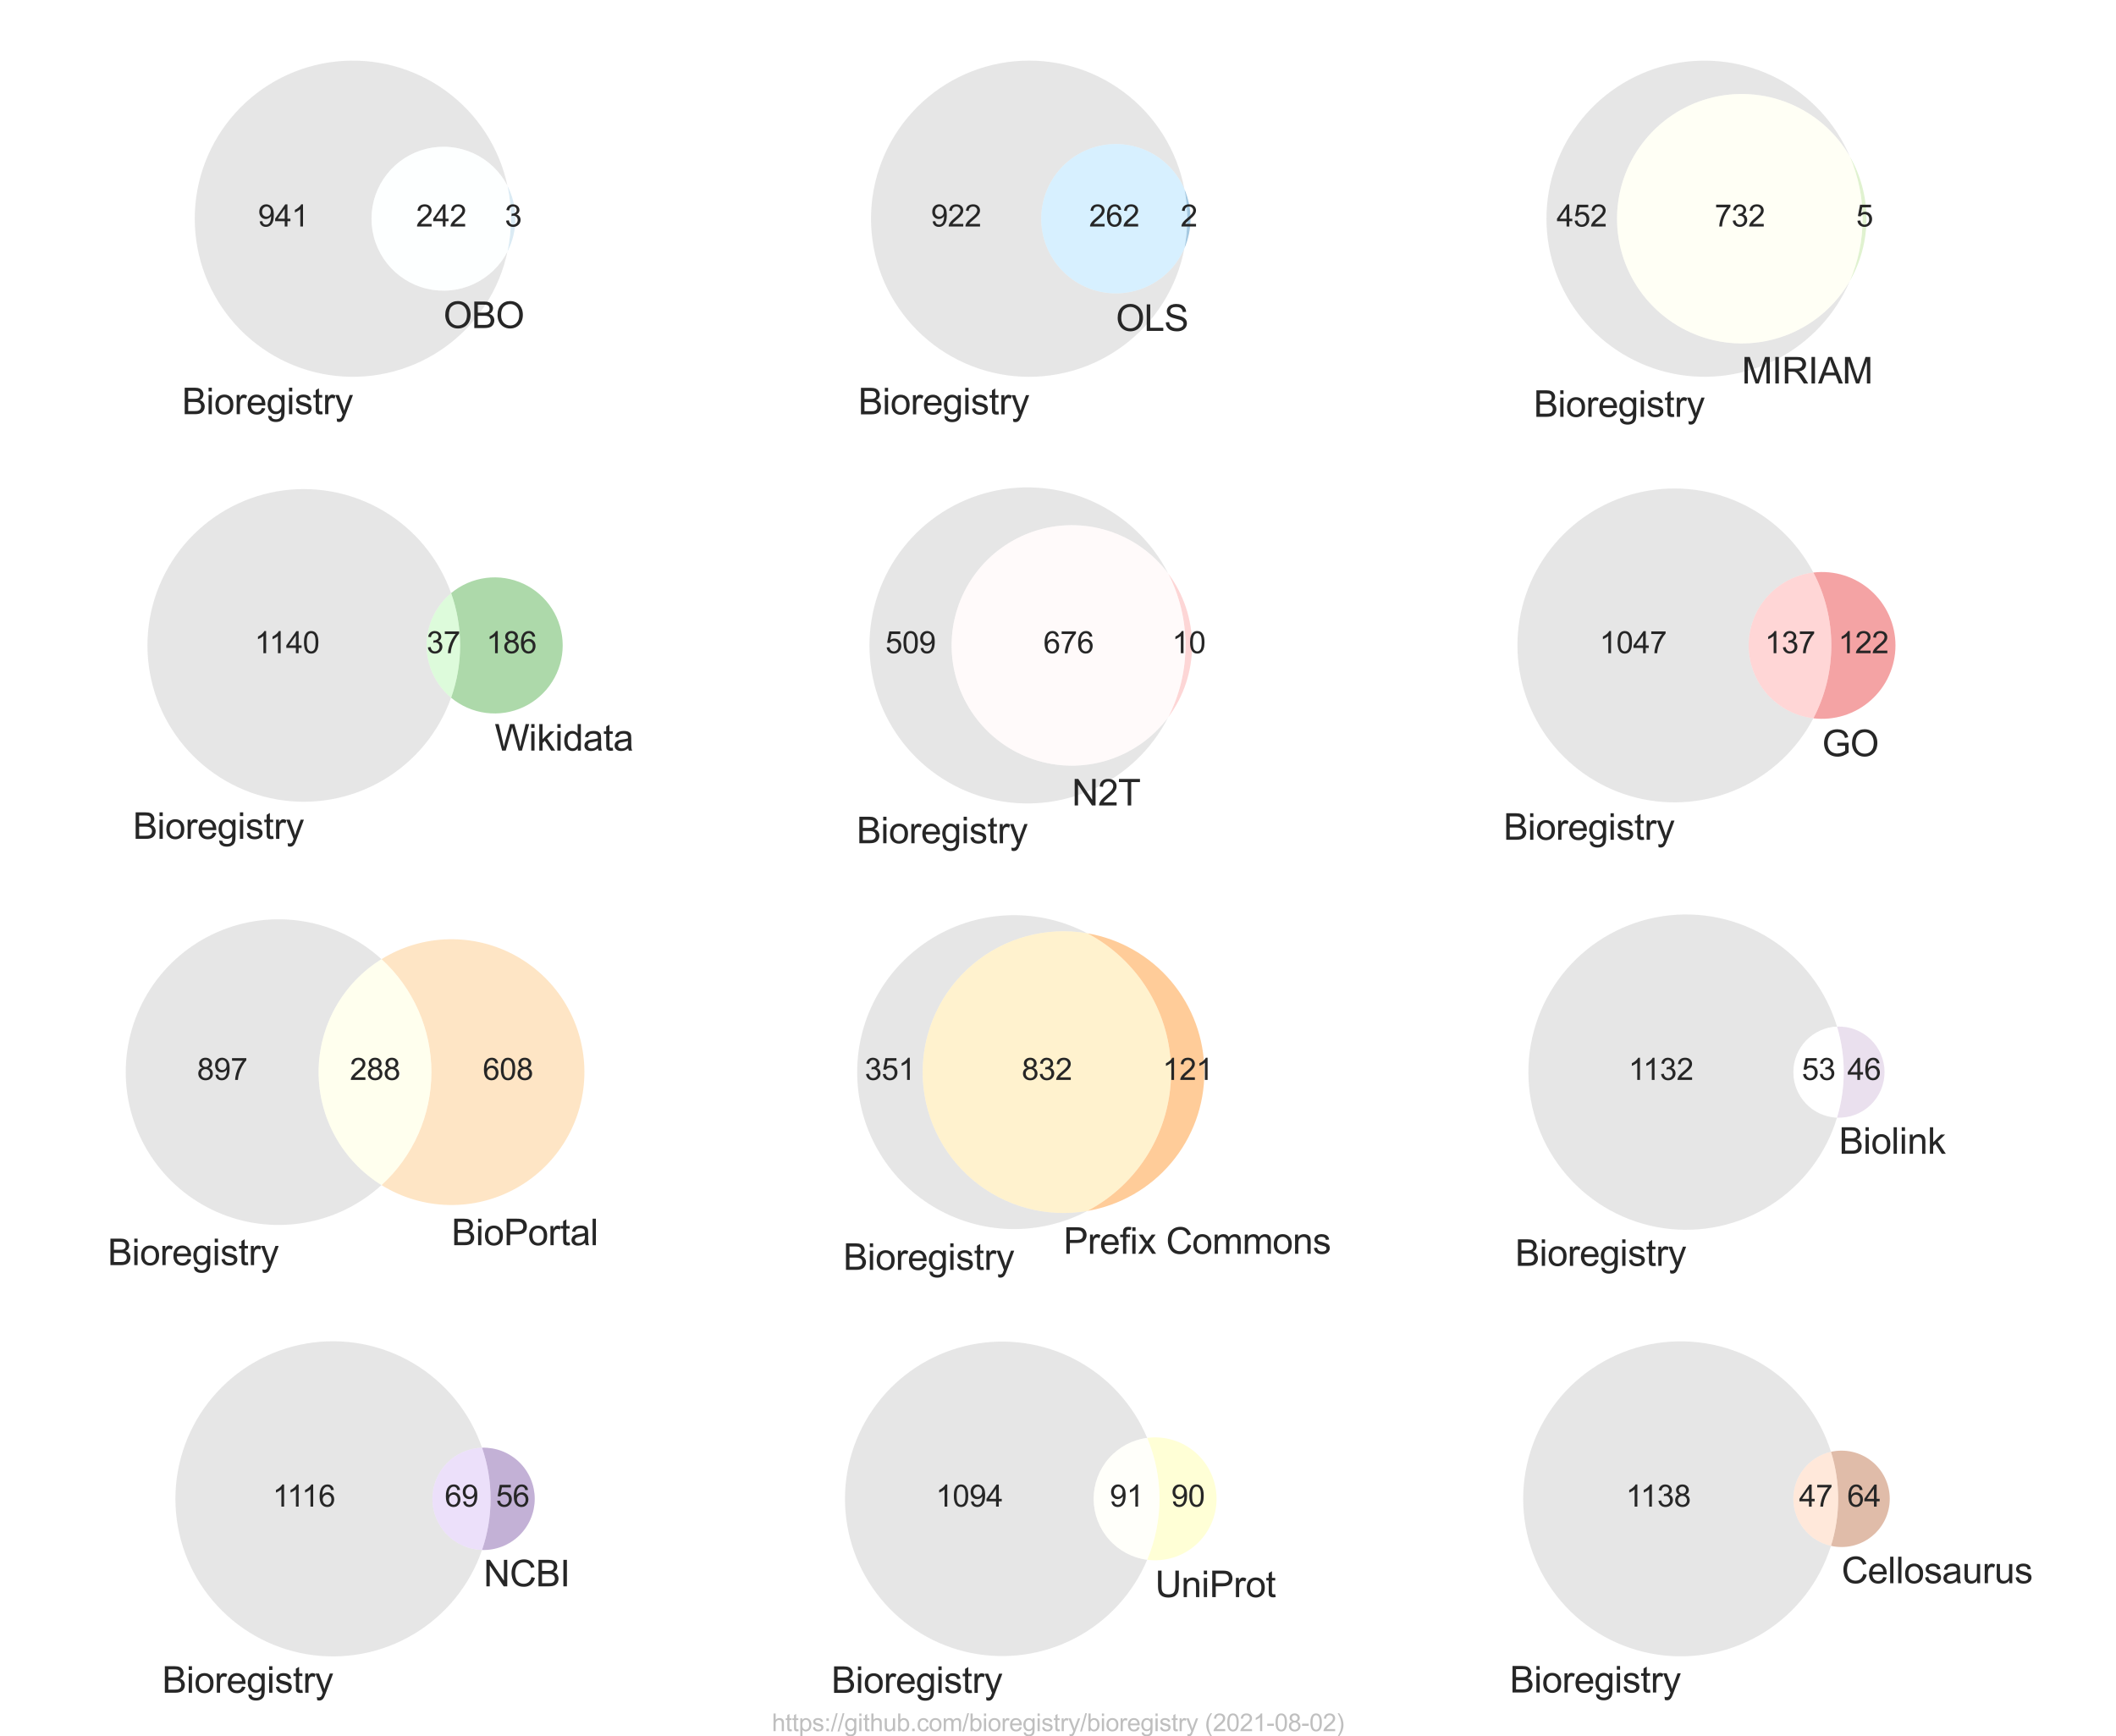 <?xml version="1.0" encoding="utf-8" standalone="no"?>
<!DOCTYPE svg PUBLIC "-//W3C//DTD SVG 1.1//EN"
  "http://www.w3.org/Graphics/SVG/1.1/DTD/svg11.dtd">
<svg height="576pt" version="1.1" viewBox="0 0 702 576" width="702pt" xmlns="http://www.w3.org/2000/svg" xmlns:xlink="http://www.w3.org/1999/xlink">
 <defs>
  <style type="text/css">*{stroke-linecap:butt;stroke-linejoin:round;}</style>
 </defs>
 <g id="figure_1">
  <g id="patch_1">
   <path d="M 0 576 
L 702 576 
L 702 0 
L 0 0 
z
" style="fill:#ffffff;"/>
  </g>
  <g id="axes_1">
   <g id="patch_2">
    <path clip-path="url(#p3ee9653c9a)" d="M 168.366 83.437 
C 167.154 85.805 165.554 87.953 163.634 89.793 
C 161.713 91.633 159.498 93.139 157.081 94.249 
C 154.664 95.359 152.078 96.057 149.43 96.314 
C 146.783 96.571 144.111 96.384 141.525 95.761 
C 138.94 95.137 136.476 94.086 134.237 92.65 
C 131.998 91.214 130.015 89.414 128.369 87.325 
C 126.724 85.235 125.439 82.885 124.568 80.372 
C 123.697 77.858 123.253 75.217 123.253 72.557 
C 123.253 69.897 123.697 67.256 124.568 64.743 
C 125.439 62.23 126.724 59.88 128.369 57.79 
C 130.015 55.7 131.998 53.9 134.237 52.465 
C 136.476 51.029 138.94 49.977 141.525 49.354 
C 144.111 48.73 146.783 48.543 149.43 48.801 
C 152.078 49.058 154.664 49.756 157.081 50.866 
C 159.498 51.976 161.713 53.482 163.634 55.322 
C 165.554 57.162 167.154 59.31 168.366 61.677 
C 167.033 55.39 164.556 49.402 161.058 44.01 
C 157.56 38.619 153.1 33.916 147.902 30.136 
C 142.704 26.357 136.855 23.565 130.648 21.899 
C 124.441 20.234 117.98 19.724 111.588 20.394 
C 105.196 21.064 98.982 22.904 93.255 25.82 
C 87.528 28.737 82.386 32.682 78.085 37.457 
C 73.784 42.233 70.397 47.758 68.094 53.758 
C 65.79 59.758 64.609 66.13 64.609 72.557 
C 64.609 78.984 65.79 85.357 68.094 91.356 
C 70.397 97.356 73.784 102.882 78.085 107.657 
C 82.386 112.433 87.528 116.378 93.255 119.294 
C 98.982 122.211 105.196 124.05 111.588 124.72 
C 117.98 125.391 124.441 124.88 130.648 123.215 
C 136.855 121.55 142.704 118.758 147.902 114.978 
C 153.1 111.199 157.56 106.496 161.058 101.104 
C 164.556 95.713 167.033 89.724 168.366 83.437 
" style="fill:#c0c0c0;opacity:0.4;"/>
   </g>
   <g id="patch_3">
    <path clip-path="url(#p3ee9653c9a)" d="M 168.366 61.677 
C 169.125 65.254 169.507 68.901 169.507 72.557 
C 169.507 76.214 169.125 79.86 168.366 83.437 
C 170.091 80.07 170.99 76.34 170.99 72.557 
C 170.99 68.774 170.091 65.045 168.366 61.677 
" style="fill:#a6cee3;opacity:0.4;"/>
   </g>
   <g id="patch_4">
    <path clip-path="url(#p3ee9653c9a)" d="M 168.366 83.437 
C 169.125 79.86 169.507 76.214 169.507 72.557 
C 169.507 68.901 169.125 65.254 168.366 61.677 
C 167.154 59.31 165.554 57.162 163.634 55.322 
C 161.713 53.482 159.498 51.976 157.081 50.866 
C 154.664 49.756 152.078 49.058 149.43 48.801 
C 146.783 48.543 144.111 48.73 141.525 49.354 
C 138.94 49.977 136.476 51.029 134.237 52.465 
C 131.998 53.9 130.015 55.7 128.369 57.79 
C 126.724 59.88 125.439 62.23 124.568 64.743 
C 123.697 67.256 123.253 69.897 123.253 72.557 
C 123.253 75.217 123.697 77.858 124.568 80.372 
C 125.439 82.885 126.724 85.235 128.369 87.325 
C 130.015 89.414 131.998 91.214 134.237 92.65 
C 136.476 94.086 138.94 95.137 141.525 95.761 
C 144.111 96.384 146.783 96.571 149.43 96.314 
C 152.078 96.057 154.664 95.359 157.081 94.249 
C 159.498 93.139 161.713 91.633 163.634 89.793 
C 165.554 87.953 167.154 85.805 168.366 83.437 
" style="fill:#fbffff;opacity:0.4;"/>
   </g>
   <g id="text_1">
    <!-- 941 -->
    <g style="fill:#262626;" transform="translate(85.589 75.142)scale(0.1 -0.1)">
     <defs>
      <path d="M 350 1059 
L 891 1109 
Q 959 728 1153 556 
Q 1347 384 1650 384 
Q 1909 384 2104 503 
Q 2300 622 2425 820 
Q 2550 1019 2634 1356 
Q 2719 1694 2719 2044 
Q 2719 2081 2716 2156 
Q 2547 1888 2255 1720 
Q 1963 1553 1622 1553 
Q 1053 1553 659 1965 
Q 266 2378 266 3053 
Q 266 3750 677 4175 
Q 1088 4600 1706 4600 
Q 2153 4600 2523 4359 
Q 2894 4119 3086 3673 
Q 3278 3228 3278 2384 
Q 3278 1506 3087 986 
Q 2897 466 2520 194 
Q 2144 -78 1638 -78 
Q 1100 -78 759 220 
Q 419 519 350 1059 
z
M 2653 3081 
Q 2653 3566 2395 3850 
Q 2138 4134 1775 4134 
Q 1400 4134 1122 3828 
Q 844 3522 844 3034 
Q 844 2597 1108 2323 
Q 1372 2050 1759 2050 
Q 2150 2050 2401 2323 
Q 2653 2597 2653 3081 
z
" id="ArialMT-39" transform="scale(0.016)"/>
      <path d="M 2069 0 
L 2069 1097 
L 81 1097 
L 81 1613 
L 2172 4581 
L 2631 4581 
L 2631 1613 
L 3250 1613 
L 3250 1097 
L 2631 1097 
L 2631 0 
L 2069 0 
z
M 2069 1613 
L 2069 3678 
L 634 1613 
L 2069 1613 
z
" id="ArialMT-34" transform="scale(0.016)"/>
      <path d="M 2384 0 
L 1822 0 
L 1822 3584 
Q 1619 3391 1289 3197 
Q 959 3003 697 2906 
L 697 3450 
Q 1169 3672 1522 3987 
Q 1875 4303 2022 4600 
L 2384 4600 
L 2384 0 
z
" id="ArialMT-31" transform="scale(0.016)"/>
     </defs>
     <use xlink:href="#ArialMT-39"/>
     <use x="55.615" xlink:href="#ArialMT-34"/>
     <use x="111.23" xlink:href="#ArialMT-31"/>
    </g>
   </g>
   <g id="text_2">
    <!-- 3 -->
    <g style="fill:#262626;" transform="translate(167.468 75.142)scale(0.1 -0.1)">
     <defs>
      <path d="M 269 1209 
L 831 1284 
Q 928 806 1161 595 
Q 1394 384 1728 384 
Q 2125 384 2398 659 
Q 2672 934 2672 1341 
Q 2672 1728 2419 1979 
Q 2166 2231 1775 2231 
Q 1616 2231 1378 2169 
L 1441 2663 
Q 1497 2656 1531 2656 
Q 1891 2656 2178 2843 
Q 2466 3031 2466 3422 
Q 2466 3731 2256 3934 
Q 2047 4138 1716 4138 
Q 1388 4138 1169 3931 
Q 950 3725 888 3313 
L 325 3413 
Q 428 3978 793 4289 
Q 1159 4600 1703 4600 
Q 2078 4600 2393 4439 
Q 2709 4278 2876 4000 
Q 3044 3722 3044 3409 
Q 3044 3113 2884 2869 
Q 2725 2625 2413 2481 
Q 2819 2388 3044 2092 
Q 3269 1797 3269 1353 
Q 3269 753 2831 336 
Q 2394 -81 1725 -81 
Q 1122 -81 723 278 
Q 325 638 269 1209 
z
" id="ArialMT-33" transform="scale(0.016)"/>
     </defs>
     <use xlink:href="#ArialMT-33"/>
    </g>
   </g>
   <g id="text_3">
    <!-- 242 -->
    <g style="fill:#262626;" transform="translate(138.038 75.142)scale(0.1 -0.1)">
     <defs>
      <path d="M 3222 541 
L 3222 0 
L 194 0 
Q 188 203 259 391 
Q 375 700 629 1000 
Q 884 1300 1366 1694 
Q 2113 2306 2375 2664 
Q 2638 3022 2638 3341 
Q 2638 3675 2398 3904 
Q 2159 4134 1775 4134 
Q 1369 4134 1125 3890 
Q 881 3647 878 3216 
L 300 3275 
Q 359 3922 746 4261 
Q 1134 4600 1788 4600 
Q 2447 4600 2831 4234 
Q 3216 3869 3216 3328 
Q 3216 3053 3103 2787 
Q 2991 2522 2730 2228 
Q 2469 1934 1863 1422 
Q 1356 997 1212 845 
Q 1069 694 975 541 
L 3222 541 
z
" id="ArialMT-32" transform="scale(0.016)"/>
     </defs>
     <use xlink:href="#ArialMT-32"/>
     <use x="55.615" xlink:href="#ArialMT-34"/>
     <use x="111.23" xlink:href="#ArialMT-32"/>
    </g>
   </g>
   <g id="text_4">
    <!-- Bioregistry -->
    <g style="fill:#262626;" transform="translate(60.377 137.412)scale(0.12 -0.12)">
     <defs>
      <path d="M 469 0 
L 469 4581 
L 2188 4581 
Q 2713 4581 3030 4442 
Q 3347 4303 3526 4014 
Q 3706 3725 3706 3409 
Q 3706 3116 3547 2856 
Q 3388 2597 3066 2438 
Q 3481 2316 3704 2022 
Q 3928 1728 3928 1328 
Q 3928 1006 3792 729 
Q 3656 453 3456 303 
Q 3256 153 2954 76 
Q 2653 0 2216 0 
L 469 0 
z
M 1075 2656 
L 2066 2656 
Q 2469 2656 2644 2709 
Q 2875 2778 2992 2937 
Q 3109 3097 3109 3338 
Q 3109 3566 3000 3739 
Q 2891 3913 2687 3977 
Q 2484 4041 1991 4041 
L 1075 4041 
L 1075 2656 
z
M 1075 541 
L 2216 541 
Q 2509 541 2628 563 
Q 2838 600 2978 687 
Q 3119 775 3209 942 
Q 3300 1109 3300 1328 
Q 3300 1584 3169 1773 
Q 3038 1963 2805 2039 
Q 2572 2116 2134 2116 
L 1075 2116 
L 1075 541 
z
" id="ArialMT-42" transform="scale(0.016)"/>
      <path d="M 425 3934 
L 425 4581 
L 988 4581 
L 988 3934 
L 425 3934 
z
M 425 0 
L 425 3319 
L 988 3319 
L 988 0 
L 425 0 
z
" id="ArialMT-69" transform="scale(0.016)"/>
      <path d="M 213 1659 
Q 213 2581 725 3025 
Q 1153 3394 1769 3394 
Q 2453 3394 2887 2945 
Q 3322 2497 3322 1706 
Q 3322 1066 3130 698 
Q 2938 331 2570 128 
Q 2203 -75 1769 -75 
Q 1072 -75 642 372 
Q 213 819 213 1659 
z
M 791 1659 
Q 791 1022 1069 705 
Q 1347 388 1769 388 
Q 2188 388 2466 706 
Q 2744 1025 2744 1678 
Q 2744 2294 2464 2611 
Q 2184 2928 1769 2928 
Q 1347 2928 1069 2612 
Q 791 2297 791 1659 
z
" id="ArialMT-6f" transform="scale(0.016)"/>
      <path d="M 416 0 
L 416 3319 
L 922 3319 
L 922 2816 
Q 1116 3169 1280 3281 
Q 1444 3394 1641 3394 
Q 1925 3394 2219 3213 
L 2025 2691 
Q 1819 2813 1613 2813 
Q 1428 2813 1281 2702 
Q 1134 2591 1072 2394 
Q 978 2094 978 1738 
L 978 0 
L 416 0 
z
" id="ArialMT-72" transform="scale(0.016)"/>
      <path d="M 2694 1069 
L 3275 997 
Q 3138 488 2766 206 
Q 2394 -75 1816 -75 
Q 1088 -75 661 373 
Q 234 822 234 1631 
Q 234 2469 665 2931 
Q 1097 3394 1784 3394 
Q 2450 3394 2872 2941 
Q 3294 2488 3294 1666 
Q 3294 1616 3291 1516 
L 816 1516 
Q 847 969 1125 678 
Q 1403 388 1819 388 
Q 2128 388 2347 550 
Q 2566 713 2694 1069 
z
M 847 1978 
L 2700 1978 
Q 2663 2397 2488 2606 
Q 2219 2931 1791 2931 
Q 1403 2931 1139 2672 
Q 875 2413 847 1978 
z
" id="ArialMT-65" transform="scale(0.016)"/>
      <path d="M 319 -275 
L 866 -356 
Q 900 -609 1056 -725 
Q 1266 -881 1628 -881 
Q 2019 -881 2231 -725 
Q 2444 -569 2519 -288 
Q 2563 -116 2559 434 
Q 2191 0 1641 0 
Q 956 0 581 494 
Q 206 988 206 1678 
Q 206 2153 378 2554 
Q 550 2956 876 3175 
Q 1203 3394 1644 3394 
Q 2231 3394 2613 2919 
L 2613 3319 
L 3131 3319 
L 3131 450 
Q 3131 -325 2973 -648 
Q 2816 -972 2473 -1159 
Q 2131 -1347 1631 -1347 
Q 1038 -1347 672 -1080 
Q 306 -813 319 -275 
z
M 784 1719 
Q 784 1066 1043 766 
Q 1303 466 1694 466 
Q 2081 466 2343 764 
Q 2606 1063 2606 1700 
Q 2606 2309 2336 2618 
Q 2066 2928 1684 2928 
Q 1309 2928 1046 2623 
Q 784 2319 784 1719 
z
" id="ArialMT-67" transform="scale(0.016)"/>
      <path d="M 197 991 
L 753 1078 
Q 800 744 1014 566 
Q 1228 388 1613 388 
Q 2000 388 2187 545 
Q 2375 703 2375 916 
Q 2375 1106 2209 1216 
Q 2094 1291 1634 1406 
Q 1016 1563 777 1677 
Q 538 1791 414 1992 
Q 291 2194 291 2438 
Q 291 2659 392 2848 
Q 494 3038 669 3163 
Q 800 3259 1026 3326 
Q 1253 3394 1513 3394 
Q 1903 3394 2198 3281 
Q 2494 3169 2634 2976 
Q 2775 2784 2828 2463 
L 2278 2388 
Q 2241 2644 2061 2787 
Q 1881 2931 1553 2931 
Q 1166 2931 1000 2803 
Q 834 2675 834 2503 
Q 834 2394 903 2306 
Q 972 2216 1119 2156 
Q 1203 2125 1616 2013 
Q 2213 1853 2448 1751 
Q 2684 1650 2818 1456 
Q 2953 1263 2953 975 
Q 2953 694 2789 445 
Q 2625 197 2315 61 
Q 2006 -75 1616 -75 
Q 969 -75 630 194 
Q 291 463 197 991 
z
" id="ArialMT-73" transform="scale(0.016)"/>
      <path d="M 1650 503 
L 1731 6 
Q 1494 -44 1306 -44 
Q 1000 -44 831 53 
Q 663 150 594 308 
Q 525 466 525 972 
L 525 2881 
L 113 2881 
L 113 3319 
L 525 3319 
L 525 4141 
L 1084 4478 
L 1084 3319 
L 1650 3319 
L 1650 2881 
L 1084 2881 
L 1084 941 
Q 1084 700 1114 631 
Q 1144 563 1211 522 
Q 1278 481 1403 481 
Q 1497 481 1650 503 
z
" id="ArialMT-74" transform="scale(0.016)"/>
      <path d="M 397 -1278 
L 334 -750 
Q 519 -800 656 -800 
Q 844 -800 956 -737 
Q 1069 -675 1141 -563 
Q 1194 -478 1313 -144 
Q 1328 -97 1363 -6 
L 103 3319 
L 709 3319 
L 1400 1397 
Q 1534 1031 1641 628 
Q 1738 1016 1872 1384 
L 2581 3319 
L 3144 3319 
L 1881 -56 
Q 1678 -603 1566 -809 
Q 1416 -1088 1222 -1217 
Q 1028 -1347 759 -1347 
Q 597 -1347 397 -1278 
z
" id="ArialMT-79" transform="scale(0.016)"/>
     </defs>
     <use xlink:href="#ArialMT-42"/>
     <use x="66.699" xlink:href="#ArialMT-69"/>
     <use x="88.916" xlink:href="#ArialMT-6f"/>
     <use x="144.531" xlink:href="#ArialMT-72"/>
     <use x="177.832" xlink:href="#ArialMT-65"/>
     <use x="233.447" xlink:href="#ArialMT-67"/>
     <use x="289.062" xlink:href="#ArialMT-69"/>
     <use x="311.279" xlink:href="#ArialMT-73"/>
     <use x="361.279" xlink:href="#ArialMT-74"/>
     <use x="389.062" xlink:href="#ArialMT-72"/>
     <use x="422.363" xlink:href="#ArialMT-79"/>
    </g>
   </g>
   <g id="text_5">
    <!-- OBO -->
    <g style="fill:#262626;" transform="translate(147.121 108.831)scale(0.12 -0.12)">
     <defs>
      <path d="M 309 2231 
Q 309 3372 921 4017 
Q 1534 4663 2503 4663 
Q 3138 4663 3647 4359 
Q 4156 4056 4423 3514 
Q 4691 2972 4691 2284 
Q 4691 1588 4409 1038 
Q 4128 488 3612 205 
Q 3097 -78 2500 -78 
Q 1853 -78 1343 234 
Q 834 547 571 1087 
Q 309 1628 309 2231 
z
M 934 2222 
Q 934 1394 1379 917 
Q 1825 441 2497 441 
Q 3181 441 3623 922 
Q 4066 1403 4066 2288 
Q 4066 2847 3877 3264 
Q 3688 3681 3323 3911 
Q 2959 4141 2506 4141 
Q 1863 4141 1398 3698 
Q 934 3256 934 2222 
z
" id="ArialMT-4f" transform="scale(0.016)"/>
     </defs>
     <use xlink:href="#ArialMT-4f"/>
     <use x="77.783" xlink:href="#ArialMT-42"/>
     <use x="144.482" xlink:href="#ArialMT-4f"/>
    </g>
   </g>
  </g>
  <g id="axes_2">
   <g id="patch_5">
    <path clip-path="url(#p26e2458863)" d="M 392.943 82.369 
C 391.822 84.966 390.265 87.353 388.339 89.424 
C 386.412 91.495 384.146 93.222 381.636 94.528 
C 379.127 95.833 376.413 96.7 373.611 97.089 
C 370.81 97.479 367.962 97.386 365.192 96.814 
C 362.421 96.241 359.77 95.199 357.351 93.731 
C 354.933 92.264 352.784 90.393 350.998 88.2 
C 349.211 86.007 347.814 83.524 346.866 80.859 
C 345.917 78.194 345.433 75.386 345.433 72.557 
C 345.433 69.729 345.917 66.921 346.866 64.256 
C 347.814 61.591 349.211 59.108 350.998 56.915 
C 352.784 54.722 354.933 52.851 357.351 51.383 
C 359.77 49.916 362.421 48.873 365.192 48.301 
C 367.962 47.729 370.81 47.636 373.611 48.025 
C 376.413 48.415 379.127 49.281 381.636 50.587 
C 384.146 51.893 386.412 53.619 388.339 55.691 
C 390.265 57.762 391.822 60.148 392.943 62.745 
C 391.732 56.387 389.354 50.307 385.93 44.813 
C 382.507 39.32 378.095 34.507 372.92 30.62 
C 367.744 26.732 361.894 23.835 355.664 22.077 
C 349.434 20.319 342.933 19.729 336.488 20.337 
C 330.044 20.945 323.767 22.741 317.977 25.633 
C 312.186 28.526 306.98 32.466 302.623 37.253 
C 298.267 42.04 294.833 47.593 292.498 53.63 
C 290.162 59.667 288.964 66.084 288.964 72.557 
C 288.964 79.03 290.162 85.448 292.498 91.485 
C 294.833 97.522 298.267 103.074 302.623 107.862 
C 306.98 112.649 312.186 116.589 317.977 119.481 
C 323.767 122.374 330.044 124.17 336.488 124.778 
C 342.933 125.386 349.434 124.796 355.664 123.038 
C 361.894 121.279 367.744 118.383 372.92 114.495 
C 378.095 110.607 382.507 105.795 385.93 100.301 
C 389.354 94.808 391.732 88.728 392.943 82.369 
" style="fill:#c0c0c0;opacity:0.4;"/>
   </g>
   <g id="patch_6">
    <path clip-path="url(#p26e2458863)" d="M 392.943 62.745 
C 393.559 65.98 393.869 69.265 393.869 72.557 
C 393.869 75.85 393.559 79.135 392.943 82.369 
C 394.279 79.271 394.969 75.932 394.969 72.557 
C 394.969 69.183 394.279 65.844 392.943 62.745 
" style="fill:#1f78b4;opacity:0.4;"/>
   </g>
   <g id="patch_7">
    <path clip-path="url(#p26e2458863)" d="M 392.943 82.369 
C 393.559 79.135 393.869 75.85 393.869 72.557 
C 393.869 69.265 393.559 65.98 392.943 62.745 
C 391.822 60.148 390.265 57.762 388.339 55.691 
C 386.412 53.619 384.146 51.893 381.636 50.587 
C 379.127 49.281 376.413 48.415 373.611 48.025 
C 370.81 47.636 367.962 47.729 365.192 48.301 
C 362.421 48.873 359.77 49.916 357.351 51.383 
C 354.933 52.851 352.784 54.722 350.998 56.915 
C 349.211 59.108 347.814 61.591 346.866 64.256 
C 345.917 66.921 345.433 69.729 345.433 72.557 
C 345.433 75.386 345.917 78.194 346.866 80.859 
C 347.814 83.524 349.211 86.007 350.998 88.2 
C 352.784 90.393 354.933 92.264 357.351 93.731 
C 359.77 95.199 362.421 96.241 365.192 96.814 
C 367.962 97.386 370.81 97.479 373.611 97.089 
C 376.413 96.7 379.127 95.833 381.636 94.528 
C 384.146 93.222 386.412 91.495 388.339 89.424 
C 390.265 87.353 391.822 84.966 392.943 82.369 
" style="fill:#9cdaff;opacity:0.4;"/>
   </g>
   <g id="text_6">
    <!-- 922 -->
    <g style="fill:#262626;" transform="translate(308.857 75.142)scale(0.1 -0.1)">
     <use xlink:href="#ArialMT-39"/>
     <use x="55.615" xlink:href="#ArialMT-32"/>
     <use x="111.23" xlink:href="#ArialMT-32"/>
    </g>
   </g>
   <g id="text_7">
    <!-- 2 -->
    <g style="fill:#262626;" transform="translate(391.638 75.142)scale(0.1 -0.1)">
     <use xlink:href="#ArialMT-32"/>
    </g>
   </g>
   <g id="text_8">
    <!-- 262 -->
    <g style="fill:#262626;" transform="translate(361.309 75.142)scale(0.1 -0.1)">
     <defs>
      <path d="M 3184 3459 
L 2625 3416 
Q 2550 3747 2413 3897 
Q 2184 4138 1850 4138 
Q 1581 4138 1378 3988 
Q 1113 3794 959 3422 
Q 806 3050 800 2363 
Q 1003 2672 1297 2822 
Q 1591 2972 1913 2972 
Q 2475 2972 2870 2558 
Q 3266 2144 3266 1488 
Q 3266 1056 3080 686 
Q 2894 316 2569 119 
Q 2244 -78 1831 -78 
Q 1128 -78 684 439 
Q 241 956 241 2144 
Q 241 3472 731 4075 
Q 1159 4600 1884 4600 
Q 2425 4600 2770 4297 
Q 3116 3994 3184 3459 
z
M 888 1484 
Q 888 1194 1011 928 
Q 1134 663 1356 523 
Q 1578 384 1822 384 
Q 2178 384 2434 671 
Q 2691 959 2691 1453 
Q 2691 1928 2437 2201 
Q 2184 2475 1800 2475 
Q 1419 2475 1153 2201 
Q 888 1928 888 1484 
z
" id="ArialMT-36" transform="scale(0.016)"/>
     </defs>
     <use xlink:href="#ArialMT-32"/>
     <use x="55.615" xlink:href="#ArialMT-36"/>
     <use x="111.23" xlink:href="#ArialMT-32"/>
    </g>
   </g>
   <g id="text_9">
    <!-- Bioregistry -->
    <g style="fill:#262626;" transform="translate(284.735 137.46)scale(0.12 -0.12)">
     <use xlink:href="#ArialMT-42"/>
     <use x="66.699" xlink:href="#ArialMT-69"/>
     <use x="88.916" xlink:href="#ArialMT-6f"/>
     <use x="144.531" xlink:href="#ArialMT-72"/>
     <use x="177.832" xlink:href="#ArialMT-65"/>
     <use x="233.447" xlink:href="#ArialMT-67"/>
     <use x="289.062" xlink:href="#ArialMT-69"/>
     <use x="311.279" xlink:href="#ArialMT-73"/>
     <use x="361.279" xlink:href="#ArialMT-74"/>
     <use x="389.062" xlink:href="#ArialMT-72"/>
     <use x="422.363" xlink:href="#ArialMT-79"/>
    </g>
   </g>
   <g id="text_10">
    <!-- OLS -->
    <g style="fill:#262626;" transform="translate(370.201 109.776)scale(0.12 -0.12)">
     <defs>
      <path d="M 469 0 
L 469 4581 
L 1075 4581 
L 1075 541 
L 3331 541 
L 3331 0 
L 469 0 
z
" id="ArialMT-4c" transform="scale(0.016)"/>
      <path d="M 288 1472 
L 859 1522 
Q 900 1178 1048 958 
Q 1197 738 1509 602 
Q 1822 466 2213 466 
Q 2559 466 2825 569 
Q 3091 672 3220 851 
Q 3350 1031 3350 1244 
Q 3350 1459 3225 1620 
Q 3100 1781 2813 1891 
Q 2628 1963 1997 2114 
Q 1366 2266 1113 2400 
Q 784 2572 623 2826 
Q 463 3081 463 3397 
Q 463 3744 659 4045 
Q 856 4347 1234 4503 
Q 1613 4659 2075 4659 
Q 2584 4659 2973 4495 
Q 3363 4331 3572 4012 
Q 3781 3694 3797 3291 
L 3216 3247 
Q 3169 3681 2898 3903 
Q 2628 4125 2100 4125 
Q 1550 4125 1298 3923 
Q 1047 3722 1047 3438 
Q 1047 3191 1225 3031 
Q 1400 2872 2139 2705 
Q 2878 2538 3153 2413 
Q 3553 2228 3743 1945 
Q 3934 1663 3934 1294 
Q 3934 928 3725 604 
Q 3516 281 3123 101 
Q 2731 -78 2241 -78 
Q 1619 -78 1198 103 
Q 778 284 539 648 
Q 300 1013 288 1472 
z
" id="ArialMT-53" transform="scale(0.016)"/>
     </defs>
     <use xlink:href="#ArialMT-4f"/>
     <use x="77.783" xlink:href="#ArialMT-4c"/>
     <use x="133.398" xlink:href="#ArialMT-53"/>
    </g>
   </g>
  </g>
  <g id="axes_3">
   <g id="patch_8">
    <path clip-path="url(#pce3c2e54bd)" d="M 613.702 93.197 
C 611.444 97.119 608.558 100.645 605.159 103.633 
C 601.76 106.621 597.894 109.031 593.714 110.767 
C 589.535 112.503 585.098 113.542 580.583 113.842 
C 576.067 114.142 571.532 113.698 567.16 112.53 
C 562.788 111.362 558.637 109.484 554.872 106.971 
C 551.108 104.459 547.782 101.346 545.025 97.756 
C 542.269 94.166 540.12 90.149 538.665 85.864 
C 537.209 81.578 536.467 77.083 536.467 72.557 
C 536.467 68.032 537.209 63.536 538.665 59.251 
C 540.12 54.966 542.269 50.948 545.025 47.359 
C 547.782 43.769 551.108 40.656 554.872 38.143 
C 558.637 35.631 562.788 33.753 567.16 32.585 
C 571.532 31.416 576.067 30.973 580.583 31.273 
C 585.098 31.573 589.535 32.611 593.714 34.347 
C 597.894 36.084 601.76 38.494 605.159 41.482 
C 608.558 44.47 611.444 47.995 613.702 51.918 
C 611.342 46.406 608.055 41.34 603.983 36.939 
C 599.911 32.539 595.115 28.869 589.802 26.09 
C 584.49 23.311 578.74 21.463 572.803 20.627 
C 566.867 19.791 560.83 19.979 554.957 21.184 
C 549.084 22.388 543.461 24.591 538.332 27.696 
C 533.203 30.801 528.645 34.762 524.855 39.408 
C 521.065 44.054 518.1 49.315 516.089 54.963 
C 514.077 60.611 513.049 66.562 513.049 72.557 
C 513.049 78.553 514.077 84.504 516.089 90.152 
C 518.1 95.8 521.065 101.061 524.855 105.707 
C 528.645 110.352 533.203 114.314 538.332 117.419 
C 543.461 120.524 549.084 122.727 554.957 123.931 
C 560.83 125.135 566.867 125.323 572.803 124.488 
C 578.74 123.652 584.49 121.804 589.802 119.025 
C 595.115 116.245 599.911 112.576 603.983 108.175 
C 608.055 103.775 611.342 98.708 613.702 93.197 
" style="fill:#c0c0c0;opacity:0.4;"/>
   </g>
   <g id="patch_9">
    <path clip-path="url(#pce3c2e54bd)" d="M 613.702 51.918 
C 616.494 58.44 617.934 65.462 617.934 72.557 
C 617.934 79.652 616.494 86.674 613.702 93.197 
C 617.315 86.919 619.217 79.801 619.217 72.557 
C 619.217 65.314 617.315 58.196 613.702 51.918 
" style="fill:#b2df8a;opacity:0.4;"/>
   </g>
   <g id="patch_10">
    <path clip-path="url(#pce3c2e54bd)" d="M 613.702 93.197 
C 616.494 86.674 617.934 79.652 617.934 72.557 
C 617.934 65.462 616.494 58.44 613.702 51.918 
C 611.444 47.995 608.558 44.47 605.159 41.482 
C 601.76 38.494 597.894 36.084 593.714 34.347 
C 589.535 32.611 585.098 31.573 580.583 31.273 
C 576.067 30.973 571.532 31.416 567.16 32.585 
C 562.788 33.753 558.637 35.631 554.872 38.143 
C 551.108 40.656 547.782 43.769 545.025 47.359 
C 542.269 50.948 540.12 54.966 538.665 59.251 
C 537.209 63.536 536.467 68.032 536.467 72.557 
C 536.467 77.083 537.209 81.578 538.665 85.864 
C 540.12 90.149 542.269 94.166 545.025 97.756 
C 547.782 101.346 551.108 104.459 554.872 106.971 
C 558.637 109.484 562.788 111.362 567.16 112.53 
C 571.532 113.698 576.067 114.142 580.583 113.842 
C 585.098 113.542 589.535 112.503 593.714 110.767 
C 597.894 109.031 601.76 106.621 605.159 103.633 
C 608.558 100.645 611.444 97.119 613.702 93.197 
" style="fill:#ffffe7;opacity:0.4;"/>
   </g>
   <g id="text_11">
    <!-- 452 -->
    <g style="fill:#262626;" transform="translate(516.417 75.142)scale(0.1 -0.1)">
     <defs>
      <path d="M 266 1200 
L 856 1250 
Q 922 819 1161 601 
Q 1400 384 1738 384 
Q 2144 384 2425 690 
Q 2706 997 2706 1503 
Q 2706 1984 2436 2262 
Q 2166 2541 1728 2541 
Q 1456 2541 1237 2417 
Q 1019 2294 894 2097 
L 366 2166 
L 809 4519 
L 3088 4519 
L 3088 3981 
L 1259 3981 
L 1013 2750 
Q 1425 3038 1878 3038 
Q 2478 3038 2890 2622 
Q 3303 2206 3303 1553 
Q 3303 931 2941 478 
Q 2500 -78 1738 -78 
Q 1113 -78 717 272 
Q 322 622 266 1200 
z
" id="ArialMT-35" transform="scale(0.016)"/>
     </defs>
     <use xlink:href="#ArialMT-34"/>
     <use x="55.615" xlink:href="#ArialMT-35"/>
     <use x="111.23" xlink:href="#ArialMT-32"/>
    </g>
   </g>
   <g id="text_12">
    <!-- 5 -->
    <g style="fill:#262626;" transform="translate(615.795 75.142)scale(0.1 -0.1)">
     <use xlink:href="#ArialMT-35"/>
    </g>
   </g>
   <g id="text_13">
    <!-- 732 -->
    <g style="fill:#262626;" transform="translate(568.859 75.142)scale(0.1 -0.1)">
     <defs>
      <path d="M 303 3981 
L 303 4522 
L 3269 4522 
L 3269 4084 
Q 2831 3619 2401 2847 
Q 1972 2075 1738 1259 
Q 1569 684 1522 0 
L 944 0 
Q 953 541 1156 1306 
Q 1359 2072 1739 2783 
Q 2119 3494 2547 3981 
L 303 3981 
z
" id="ArialMT-37" transform="scale(0.016)"/>
     </defs>
     <use xlink:href="#ArialMT-37"/>
     <use x="55.615" xlink:href="#ArialMT-33"/>
     <use x="111.23" xlink:href="#ArialMT-32"/>
    </g>
   </g>
   <g id="text_14">
    <!-- Bioregistry -->
    <g style="fill:#262626;" transform="translate(508.81 138.28)scale(0.12 -0.12)">
     <use xlink:href="#ArialMT-42"/>
     <use x="66.699" xlink:href="#ArialMT-69"/>
     <use x="88.916" xlink:href="#ArialMT-6f"/>
     <use x="144.531" xlink:href="#ArialMT-72"/>
     <use x="177.832" xlink:href="#ArialMT-65"/>
     <use x="233.447" xlink:href="#ArialMT-67"/>
     <use x="289.062" xlink:href="#ArialMT-69"/>
     <use x="311.279" xlink:href="#ArialMT-73"/>
     <use x="361.279" xlink:href="#ArialMT-74"/>
     <use x="389.062" xlink:href="#ArialMT-72"/>
     <use x="422.363" xlink:href="#ArialMT-79"/>
    </g>
   </g>
   <g id="text_15">
    <!-- MIRIAM -->
    <g style="fill:#262626;" transform="translate(577.842 127.213)scale(0.12 -0.12)">
     <defs>
      <path d="M 475 0 
L 475 4581 
L 1388 4581 
L 2472 1338 
Q 2622 884 2691 659 
Q 2769 909 2934 1394 
L 4031 4581 
L 4847 4581 
L 4847 0 
L 4263 0 
L 4263 3834 
L 2931 0 
L 2384 0 
L 1059 3900 
L 1059 0 
L 475 0 
z
" id="ArialMT-4d" transform="scale(0.016)"/>
      <path d="M 597 0 
L 597 4581 
L 1203 4581 
L 1203 0 
L 597 0 
z
" id="ArialMT-49" transform="scale(0.016)"/>
      <path d="M 503 0 
L 503 4581 
L 2534 4581 
Q 3147 4581 3465 4457 
Q 3784 4334 3975 4021 
Q 4166 3709 4166 3331 
Q 4166 2844 3850 2509 
Q 3534 2175 2875 2084 
Q 3116 1969 3241 1856 
Q 3506 1613 3744 1247 
L 4541 0 
L 3778 0 
L 3172 953 
Q 2906 1366 2734 1584 
Q 2563 1803 2427 1890 
Q 2291 1978 2150 2013 
Q 2047 2034 1813 2034 
L 1109 2034 
L 1109 0 
L 503 0 
z
M 1109 2559 
L 2413 2559 
Q 2828 2559 3062 2645 
Q 3297 2731 3419 2920 
Q 3541 3109 3541 3331 
Q 3541 3656 3305 3865 
Q 3069 4075 2559 4075 
L 1109 4075 
L 1109 2559 
z
" id="ArialMT-52" transform="scale(0.016)"/>
      <path d="M -9 0 
L 1750 4581 
L 2403 4581 
L 4278 0 
L 3588 0 
L 3053 1388 
L 1138 1388 
L 634 0 
L -9 0 
z
M 1313 1881 
L 2866 1881 
L 2388 3150 
Q 2169 3728 2063 4100 
Q 1975 3659 1816 3225 
L 1313 1881 
z
" id="ArialMT-41" transform="scale(0.016)"/>
     </defs>
     <use xlink:href="#ArialMT-4d"/>
     <use x="83.301" xlink:href="#ArialMT-49"/>
     <use x="111.084" xlink:href="#ArialMT-52"/>
     <use x="183.301" xlink:href="#ArialMT-49"/>
     <use x="211.084" xlink:href="#ArialMT-41"/>
     <use x="277.783" xlink:href="#ArialMT-4d"/>
    </g>
   </g>
  </g>
  <g id="axes_4">
   <g id="patch_11">
    <path clip-path="url(#pd65a5cee1f)" d="M 149.66 231.469 
C 147.116 229.35 145.068 226.697 143.663 223.699 
C 142.258 220.701 141.529 217.43 141.529 214.119 
C 141.529 210.807 142.258 207.537 143.663 204.538 
C 145.068 201.54 147.116 198.887 149.66 196.769 
C 147.631 191.051 144.613 185.733 140.746 181.058 
C 136.878 176.384 132.22 172.423 126.984 169.358 
C 121.748 166.293 116.014 164.171 110.044 163.087 
C 104.074 162.004 97.96 161.977 91.981 163.006 
C 86.002 164.036 80.249 166.107 74.986 169.125 
C 69.722 172.143 65.029 176.061 61.119 180.702 
C 57.21 185.342 54.145 190.632 52.064 196.331 
C 49.984 202.031 48.919 208.051 48.919 214.119 
C 48.919 220.186 49.984 226.207 52.064 231.906 
C 54.145 237.605 57.21 242.896 61.119 247.536 
C 65.029 252.176 69.722 256.094 74.986 259.112 
C 80.249 262.13 86.002 264.201 91.981 265.231 
C 97.96 266.261 104.074 266.233 110.044 265.15 
C 116.014 264.067 121.748 261.944 126.984 258.879 
C 132.22 255.814 136.878 251.854 140.746 247.179 
C 144.613 242.504 147.631 237.186 149.66 231.469 
" style="fill:#c0c0c0;opacity:0.4;"/>
   </g>
   <g id="patch_12">
    <path clip-path="url(#pd65a5cee1f)" d="M 149.66 196.769 
C 151.638 202.339 152.648 208.207 152.648 214.119 
C 152.648 220.03 151.638 225.898 149.66 231.469 
C 152.957 234.213 156.969 235.962 161.223 236.509 
C 165.477 237.057 169.801 236.381 173.685 234.56 
C 177.569 232.74 180.855 229.85 183.156 226.23 
C 185.457 222.61 186.68 218.408 186.68 214.119 
C 186.68 209.829 185.457 205.627 183.156 202.007 
C 180.855 198.387 177.569 195.497 173.685 193.677 
C 169.801 191.857 165.477 191.18 161.223 191.728 
C 156.969 192.275 152.957 194.024 149.66 196.769 
" style="fill:#33a02c;opacity:0.4;"/>
   </g>
   <g id="patch_13">
    <path clip-path="url(#pd65a5cee1f)" d="M 149.66 231.469 
C 151.638 225.898 152.648 220.03 152.648 214.119 
C 152.648 208.207 151.638 202.339 149.66 196.769 
C 147.116 198.887 145.068 201.54 143.663 204.538 
C 142.258 207.537 141.529 210.807 141.529 214.119 
C 141.529 217.43 142.258 220.701 143.663 223.699 
C 145.068 226.697 147.116 229.35 149.66 231.469 
" style="fill:#aaf6a5;opacity:0.4;"/>
   </g>
   <g id="text_16">
    <!-- 1140 -->
    <g style="fill:#262626;" transform="translate(84.471 216.704)scale(0.1 -0.1)">
     <defs>
      <path d="M 266 2259 
Q 266 3072 433 3567 
Q 600 4063 929 4331 
Q 1259 4600 1759 4600 
Q 2128 4600 2406 4451 
Q 2684 4303 2865 4023 
Q 3047 3744 3150 3342 
Q 3253 2941 3253 2259 
Q 3253 1453 3087 958 
Q 2922 463 2592 192 
Q 2263 -78 1759 -78 
Q 1097 -78 719 397 
Q 266 969 266 2259 
z
M 844 2259 
Q 844 1131 1108 757 
Q 1372 384 1759 384 
Q 2147 384 2411 759 
Q 2675 1134 2675 2259 
Q 2675 3391 2411 3762 
Q 2147 4134 1753 4134 
Q 1366 4134 1134 3806 
Q 844 3388 844 2259 
z
" id="ArialMT-30" transform="scale(0.016)"/>
     </defs>
     <use xlink:href="#ArialMT-31"/>
     <use x="48.24" xlink:href="#ArialMT-31"/>
     <use x="103.855" xlink:href="#ArialMT-34"/>
     <use x="159.471" xlink:href="#ArialMT-30"/>
    </g>
   </g>
   <g id="text_17">
    <!-- 186 -->
    <g style="fill:#262626;" transform="translate(161.323 216.704)scale(0.1 -0.1)">
     <defs>
      <path d="M 1131 2484 
Q 781 2613 612 2850 
Q 444 3088 444 3419 
Q 444 3919 803 4259 
Q 1163 4600 1759 4600 
Q 2359 4600 2725 4251 
Q 3091 3903 3091 3403 
Q 3091 3084 2923 2848 
Q 2756 2613 2416 2484 
Q 2838 2347 3058 2040 
Q 3278 1734 3278 1309 
Q 3278 722 2862 322 
Q 2447 -78 1769 -78 
Q 1091 -78 675 323 
Q 259 725 259 1325 
Q 259 1772 486 2073 
Q 713 2375 1131 2484 
z
M 1019 3438 
Q 1019 3113 1228 2906 
Q 1438 2700 1772 2700 
Q 2097 2700 2305 2904 
Q 2513 3109 2513 3406 
Q 2513 3716 2298 3927 
Q 2084 4138 1766 4138 
Q 1444 4138 1231 3931 
Q 1019 3725 1019 3438 
z
M 838 1322 
Q 838 1081 952 856 
Q 1066 631 1291 507 
Q 1516 384 1775 384 
Q 2178 384 2440 643 
Q 2703 903 2703 1303 
Q 2703 1709 2433 1975 
Q 2163 2241 1756 2241 
Q 1359 2241 1098 1978 
Q 838 1716 838 1322 
z
" id="ArialMT-38" transform="scale(0.016)"/>
     </defs>
     <use xlink:href="#ArialMT-31"/>
     <use x="55.615" xlink:href="#ArialMT-38"/>
     <use x="111.23" xlink:href="#ArialMT-36"/>
    </g>
   </g>
   <g id="text_18">
    <!-- 37 -->
    <g style="fill:#262626;" transform="translate(141.528 216.704)scale(0.1 -0.1)">
     <use xlink:href="#ArialMT-33"/>
     <use x="55.615" xlink:href="#ArialMT-37"/>
    </g>
   </g>
   <g id="text_19">
    <!-- Bioregistry -->
    <g style="fill:#262626;" transform="translate(44.102 278.295)scale(0.12 -0.12)">
     <use xlink:href="#ArialMT-42"/>
     <use x="66.699" xlink:href="#ArialMT-69"/>
     <use x="88.916" xlink:href="#ArialMT-6f"/>
     <use x="144.531" xlink:href="#ArialMT-72"/>
     <use x="177.832" xlink:href="#ArialMT-65"/>
     <use x="233.447" xlink:href="#ArialMT-67"/>
     <use x="289.062" xlink:href="#ArialMT-69"/>
     <use x="311.279" xlink:href="#ArialMT-73"/>
     <use x="361.279" xlink:href="#ArialMT-74"/>
     <use x="389.062" xlink:href="#ArialMT-72"/>
     <use x="422.363" xlink:href="#ArialMT-79"/>
    </g>
   </g>
   <g id="text_20">
    <!-- Wikidata -->
    <g style="fill:#262626;" transform="translate(164.105 249.006)scale(0.12 -0.12)">
     <defs>
      <path d="M 1294 0 
L 78 4581 
L 700 4581 
L 1397 1578 
Q 1509 1106 1591 641 
Q 1766 1375 1797 1488 
L 2669 4581 
L 3400 4581 
L 4056 2263 
Q 4303 1400 4413 641 
Q 4500 1075 4641 1638 
L 5359 4581 
L 5969 4581 
L 4713 0 
L 4128 0 
L 3163 3491 
Q 3041 3928 3019 4028 
Q 2947 3713 2884 3491 
L 1913 0 
L 1294 0 
z
" id="ArialMT-57" transform="scale(0.016)"/>
      <path d="M 425 0 
L 425 4581 
L 988 4581 
L 988 1969 
L 2319 3319 
L 3047 3319 
L 1778 2088 
L 3175 0 
L 2481 0 
L 1384 1697 
L 988 1316 
L 988 0 
L 425 0 
z
" id="ArialMT-6b" transform="scale(0.016)"/>
      <path d="M 2575 0 
L 2575 419 
Q 2259 -75 1647 -75 
Q 1250 -75 917 144 
Q 584 363 401 755 
Q 219 1147 219 1656 
Q 219 2153 384 2558 
Q 550 2963 881 3178 
Q 1213 3394 1622 3394 
Q 1922 3394 2156 3267 
Q 2391 3141 2538 2938 
L 2538 4581 
L 3097 4581 
L 3097 0 
L 2575 0 
z
M 797 1656 
Q 797 1019 1065 703 
Q 1334 388 1700 388 
Q 2069 388 2326 689 
Q 2584 991 2584 1609 
Q 2584 2291 2321 2609 
Q 2059 2928 1675 2928 
Q 1300 2928 1048 2622 
Q 797 2316 797 1656 
z
" id="ArialMT-64" transform="scale(0.016)"/>
      <path d="M 2588 409 
Q 2275 144 1986 34 
Q 1697 -75 1366 -75 
Q 819 -75 525 192 
Q 231 459 231 875 
Q 231 1119 342 1320 
Q 453 1522 633 1644 
Q 813 1766 1038 1828 
Q 1203 1872 1538 1913 
Q 2219 1994 2541 2106 
Q 2544 2222 2544 2253 
Q 2544 2597 2384 2738 
Q 2169 2928 1744 2928 
Q 1347 2928 1158 2789 
Q 969 2650 878 2297 
L 328 2372 
Q 403 2725 575 2942 
Q 747 3159 1072 3276 
Q 1397 3394 1825 3394 
Q 2250 3394 2515 3294 
Q 2781 3194 2906 3042 
Q 3031 2891 3081 2659 
Q 3109 2516 3109 2141 
L 3109 1391 
Q 3109 606 3145 398 
Q 3181 191 3288 0 
L 2700 0 
Q 2613 175 2588 409 
z
M 2541 1666 
Q 2234 1541 1622 1453 
Q 1275 1403 1131 1340 
Q 988 1278 909 1158 
Q 831 1038 831 891 
Q 831 666 1001 516 
Q 1172 366 1500 366 
Q 1825 366 2078 508 
Q 2331 650 2450 897 
Q 2541 1088 2541 1459 
L 2541 1666 
z
" id="ArialMT-61" transform="scale(0.016)"/>
     </defs>
     <use xlink:href="#ArialMT-57"/>
     <use x="94.385" xlink:href="#ArialMT-69"/>
     <use x="116.602" xlink:href="#ArialMT-6b"/>
     <use x="166.602" xlink:href="#ArialMT-69"/>
     <use x="188.818" xlink:href="#ArialMT-64"/>
     <use x="244.434" xlink:href="#ArialMT-61"/>
     <use x="300.049" xlink:href="#ArialMT-74"/>
     <use x="327.832" xlink:href="#ArialMT-61"/>
    </g>
   </g>
  </g>
  <g id="axes_5">
   <g id="patch_14">
    <path clip-path="url(#p01a2c89b9e)" d="M 387.549 237.995 
C 385.057 241.33 382.058 244.254 378.661 246.662 
C 375.264 249.069 371.512 250.93 367.539 252.177 
C 363.567 253.424 359.424 254.041 355.261 254.006 
C 351.098 253.971 346.966 253.285 343.015 251.972 
C 339.064 250.659 335.343 248.735 331.987 246.271 
C 328.631 243.807 325.682 240.833 323.246 237.456 
C 320.81 234.08 318.918 230.343 317.638 226.381 
C 316.358 222.42 315.706 218.282 315.706 214.119 
C 315.706 209.955 316.358 205.818 317.638 201.856 
C 318.918 197.894 320.81 194.157 323.246 190.781 
C 325.682 187.405 328.631 184.43 331.987 181.966 
C 335.343 179.502 339.064 177.579 343.015 176.266 
C 346.966 174.953 351.098 174.266 355.261 174.231 
C 359.424 174.197 363.567 174.814 367.539 176.06 
C 371.512 177.307 375.264 179.168 378.661 181.576 
C 382.058 183.983 385.057 186.908 387.549 190.243 
C 384.887 185.041 381.375 180.32 377.158 176.276 
C 372.94 172.232 368.076 168.922 362.766 166.482 
C 357.457 164.042 351.777 162.507 345.961 161.94 
C 340.146 161.373 334.276 161.783 328.595 163.151 
C 322.915 164.52 317.503 166.829 312.584 169.982 
C 307.664 173.135 303.307 177.089 299.691 181.679 
C 296.075 186.269 293.253 191.431 291.339 196.952 
C 289.426 202.473 288.449 208.276 288.449 214.119 
C 288.449 219.962 289.426 225.764 291.339 231.285 
C 293.253 236.806 296.075 241.969 299.691 246.559 
C 303.307 251.149 307.664 255.102 312.584 258.256 
C 317.503 261.409 322.915 263.718 328.595 265.086 
C 334.276 266.455 340.146 266.864 345.961 266.297 
C 351.777 265.73 357.457 264.195 362.766 261.755 
C 368.076 259.316 372.94 256.005 377.158 251.961 
C 381.375 247.917 384.887 243.197 387.549 237.995 
" style="fill:#c0c0c0;opacity:0.4;"/>
   </g>
   <g id="patch_15">
    <path clip-path="url(#p01a2c89b9e)" d="M 387.549 190.243 
C 391.329 197.633 393.301 205.817 393.301 214.119 
C 393.301 222.42 391.329 230.604 387.549 237.995 
C 392.699 231.102 395.484 222.724 395.484 214.119 
C 395.484 205.514 392.699 197.136 387.549 190.243 
" style="fill:#fb9a99;opacity:0.4;"/>
   </g>
   <g id="patch_16">
    <path clip-path="url(#p01a2c89b9e)" d="M 387.549 237.995 
C 391.329 230.604 393.301 222.42 393.301 214.119 
C 393.301 205.817 391.329 197.633 387.549 190.243 
C 385.057 186.908 382.058 183.983 378.661 181.576 
C 375.264 179.168 371.512 177.307 367.539 176.06 
C 363.567 174.814 359.424 174.197 355.261 174.231 
C 351.098 174.266 346.966 174.953 343.015 176.266 
C 339.064 177.579 335.343 179.502 331.987 181.966 
C 328.631 184.43 325.682 187.405 323.246 190.781 
C 320.81 194.157 318.918 197.894 317.638 201.856 
C 316.358 205.818 315.706 209.955 315.706 214.119 
C 315.706 218.282 316.358 222.42 317.638 226.381 
C 318.918 230.343 320.81 234.08 323.246 237.456 
C 325.682 240.833 328.631 243.807 331.987 246.271 
C 335.343 248.735 339.064 250.659 343.015 251.972 
C 346.966 253.285 351.098 253.971 355.261 254.006 
C 359.424 254.041 363.567 253.424 367.539 252.177 
C 371.512 250.93 375.264 249.069 378.661 246.662 
C 382.058 244.254 385.057 241.33 387.549 237.995 
" style="fill:#fff2f2;opacity:0.4;"/>
   </g>
   <g id="text_21">
    <!-- 509 -->
    <g style="fill:#262626;" transform="translate(293.736 216.704)scale(0.1 -0.1)">
     <use xlink:href="#ArialMT-35"/>
     <use x="55.615" xlink:href="#ArialMT-30"/>
     <use x="111.23" xlink:href="#ArialMT-39"/>
    </g>
   </g>
   <g id="text_22">
    <!-- 10 -->
    <g style="fill:#262626;" transform="translate(388.831 216.704)scale(0.1 -0.1)">
     <use xlink:href="#ArialMT-31"/>
     <use x="55.615" xlink:href="#ArialMT-30"/>
    </g>
   </g>
   <g id="text_23">
    <!-- 676 -->
    <g style="fill:#262626;" transform="translate(346.162 216.704)scale(0.1 -0.1)">
     <use xlink:href="#ArialMT-36"/>
     <use x="55.615" xlink:href="#ArialMT-37"/>
     <use x="111.23" xlink:href="#ArialMT-36"/>
    </g>
   </g>
   <g id="text_24">
    <!-- Bioregistry -->
    <g style="fill:#262626;" transform="translate(284.194 279.75)scale(0.12 -0.12)">
     <use xlink:href="#ArialMT-42"/>
     <use x="66.699" xlink:href="#ArialMT-69"/>
     <use x="88.916" xlink:href="#ArialMT-6f"/>
     <use x="144.531" xlink:href="#ArialMT-72"/>
     <use x="177.832" xlink:href="#ArialMT-65"/>
     <use x="233.447" xlink:href="#ArialMT-67"/>
     <use x="289.062" xlink:href="#ArialMT-69"/>
     <use x="311.279" xlink:href="#ArialMT-73"/>
     <use x="361.279" xlink:href="#ArialMT-74"/>
     <use x="389.062" xlink:href="#ArialMT-72"/>
     <use x="422.363" xlink:href="#ArialMT-79"/>
    </g>
   </g>
   <g id="text_25">
    <!-- N2T -->
    <g style="fill:#262626;" transform="translate(355.595 267.212)scale(0.12 -0.12)">
     <defs>
      <path d="M 488 0 
L 488 4581 
L 1109 4581 
L 3516 984 
L 3516 4581 
L 4097 4581 
L 4097 0 
L 3475 0 
L 1069 3600 
L 1069 0 
L 488 0 
z
" id="ArialMT-4e" transform="scale(0.016)"/>
      <path d="M 1659 0 
L 1659 4041 
L 150 4041 
L 150 4581 
L 3781 4581 
L 3781 4041 
L 2266 4041 
L 2266 0 
L 1659 0 
z
" id="ArialMT-54" transform="scale(0.016)"/>
     </defs>
     <use xlink:href="#ArialMT-4e"/>
     <use x="72.217" xlink:href="#ArialMT-32"/>
     <use x="127.832" xlink:href="#ArialMT-54"/>
    </g>
   </g>
  </g>
  <g id="axes_6">
   <g id="patch_17">
    <path clip-path="url(#p5c01c86116)" d="M 601.601 238.298 
C 595.687 237.591 590.232 234.739 586.278 230.284 
C 582.324 225.829 580.138 220.075 580.138 214.119 
C 580.138 208.162 582.324 202.408 586.278 197.953 
C 590.232 193.499 595.687 190.646 601.601 189.939 
C 598.916 184.82 595.398 180.183 591.19 176.219 
C 586.982 172.255 582.143 169.02 576.872 166.646 
C 571.601 164.272 565.971 162.793 560.214 162.268 
C 554.457 161.744 548.653 162.182 543.04 163.564 
C 537.427 164.947 532.083 167.254 527.228 170.392 
C 522.373 173.53 518.074 177.455 514.509 182.005 
C 510.943 186.556 508.16 191.668 506.274 197.133 
C 504.388 202.597 503.426 208.338 503.426 214.119 
C 503.426 219.9 504.388 225.64 506.274 231.105 
C 508.16 236.569 510.943 241.682 514.509 246.232 
C 518.074 250.782 522.373 254.707 527.228 257.845 
C 532.083 260.983 537.427 263.291 543.04 264.673 
C 548.653 266.056 554.457 266.494 560.214 265.969 
C 565.971 265.445 571.601 263.965 576.872 261.591 
C 582.143 259.217 586.982 255.982 591.19 252.018 
C 595.398 248.055 598.916 243.418 601.601 238.298 
" style="fill:#c0c0c0;opacity:0.4;"/>
   </g>
   <g id="patch_18">
    <path clip-path="url(#p5c01c86116)" d="M 601.601 189.939 
C 605.512 197.398 607.556 205.696 607.556 214.119 
C 607.556 222.541 605.512 230.839 601.601 238.298 
C 605.018 238.706 608.484 238.385 611.768 237.357 
C 615.052 236.328 618.081 234.615 620.655 232.33 
C 623.229 230.046 625.289 227.241 626.7 224.102 
C 628.111 220.963 628.841 217.56 628.841 214.119 
C 628.841 210.677 628.111 207.274 626.7 204.135 
C 625.289 200.996 623.229 198.192 620.655 195.907 
C 618.081 193.622 615.052 191.909 611.768 190.881 
C 608.484 189.852 605.018 189.531 601.601 189.939 
" style="fill:#e31a1c;opacity:0.4;"/>
   </g>
   <g id="patch_19">
    <path clip-path="url(#p5c01c86116)" d="M 601.601 238.298 
C 605.512 230.839 607.556 222.541 607.556 214.119 
C 607.556 205.696 605.512 197.398 601.601 189.939 
C 595.687 190.646 590.232 193.499 586.278 197.953 
C 582.324 202.408 580.138 208.162 580.138 214.119 
C 580.138 220.075 582.324 225.829 586.278 230.284 
C 590.232 234.739 595.687 237.591 601.601 238.298 
" style="fill:#ff999a;opacity:0.4;"/>
   </g>
   <g id="text_26">
    <!-- 1047 -->
    <g style="fill:#262626;" transform="translate(530.66 216.704)scale(0.1 -0.1)">
     <use xlink:href="#ArialMT-31"/>
     <use x="55.615" xlink:href="#ArialMT-30"/>
     <use x="111.23" xlink:href="#ArialMT-34"/>
     <use x="166.846" xlink:href="#ArialMT-37"/>
    </g>
   </g>
   <g id="text_27">
    <!-- 122 -->
    <g style="fill:#262626;" transform="translate(609.857 216.704)scale(0.1 -0.1)">
     <use xlink:href="#ArialMT-31"/>
     <use x="55.615" xlink:href="#ArialMT-32"/>
     <use x="111.23" xlink:href="#ArialMT-32"/>
    </g>
   </g>
   <g id="text_28">
    <!-- 137 -->
    <g style="fill:#262626;" transform="translate(585.506 216.704)scale(0.1 -0.1)">
     <use xlink:href="#ArialMT-31"/>
     <use x="55.615" xlink:href="#ArialMT-33"/>
     <use x="111.23" xlink:href="#ArialMT-37"/>
    </g>
   </g>
   <g id="text_29">
    <!-- Bioregistry -->
    <g style="fill:#262626;" transform="translate(498.81 278.594)scale(0.12 -0.12)">
     <use xlink:href="#ArialMT-42"/>
     <use x="66.699" xlink:href="#ArialMT-69"/>
     <use x="88.916" xlink:href="#ArialMT-6f"/>
     <use x="144.531" xlink:href="#ArialMT-72"/>
     <use x="177.832" xlink:href="#ArialMT-65"/>
     <use x="233.447" xlink:href="#ArialMT-67"/>
     <use x="289.062" xlink:href="#ArialMT-69"/>
     <use x="311.279" xlink:href="#ArialMT-73"/>
     <use x="361.279" xlink:href="#ArialMT-74"/>
     <use x="389.062" xlink:href="#ArialMT-72"/>
     <use x="422.363" xlink:href="#ArialMT-79"/>
    </g>
   </g>
   <g id="text_30">
    <!-- GO -->
    <g style="fill:#262626;" transform="translate(604.49 250.88)scale(0.12 -0.12)">
     <defs>
      <path d="M 2638 1797 
L 2638 2334 
L 4578 2338 
L 4578 638 
Q 4131 281 3656 101 
Q 3181 -78 2681 -78 
Q 2006 -78 1454 211 
Q 903 500 622 1047 
Q 341 1594 341 2269 
Q 341 2938 620 3517 
Q 900 4097 1425 4378 
Q 1950 4659 2634 4659 
Q 3131 4659 3532 4498 
Q 3934 4338 4162 4050 
Q 4391 3763 4509 3300 
L 3963 3150 
Q 3859 3500 3706 3700 
Q 3553 3900 3268 4020 
Q 2984 4141 2638 4141 
Q 2222 4141 1919 4014 
Q 1616 3888 1430 3681 
Q 1244 3475 1141 3228 
Q 966 2803 966 2306 
Q 966 1694 1177 1281 
Q 1388 869 1791 669 
Q 2194 469 2647 469 
Q 3041 469 3416 620 
Q 3791 772 3984 944 
L 3984 1797 
L 2638 1797 
z
" id="ArialMT-47" transform="scale(0.016)"/>
     </defs>
     <use xlink:href="#ArialMT-47"/>
     <use x="77.783" xlink:href="#ArialMT-4f"/>
    </g>
   </g>
  </g>
  <g id="axes_7">
   <g id="patch_20">
    <path clip-path="url(#pb6e25b3a3a)" d="M 126.57 393.155 
C 120.19 389.201 114.925 383.683 111.274 377.126 
C 107.623 370.568 105.707 363.185 105.707 355.68 
C 105.707 348.175 107.623 340.792 111.274 334.234 
C 114.925 327.677 120.19 322.159 126.57 318.205 
C 119.307 311.586 110.274 307.219 100.575 305.638 
C 90.876 304.057 80.923 305.329 71.934 309.299 
C 62.945 313.269 55.3 319.768 49.936 328.001 
C 44.571 336.235 41.715 345.853 41.715 355.68 
C 41.715 365.507 44.571 375.125 49.936 383.359 
C 55.3 391.592 62.945 398.091 71.934 402.061 
C 80.923 406.031 90.876 407.303 100.575 405.722 
C 110.274 404.141 119.307 399.774 126.57 393.155 
" style="fill:#c0c0c0;opacity:0.4;"/>
   </g>
   <g id="patch_21">
    <path clip-path="url(#pb6e25b3a3a)" d="M 126.57 318.205 
C 131.784 322.956 135.949 328.744 138.799 335.197 
C 141.648 341.649 143.12 348.626 143.12 355.68 
C 143.12 362.734 141.648 369.711 138.799 376.164 
C 135.949 382.616 131.784 388.404 126.57 393.155 
C 133.247 397.293 140.91 399.573 148.763 399.757 
C 156.616 399.941 164.378 398.022 171.241 394.201 
C 178.105 390.381 183.824 384.794 187.804 378.022 
C 191.785 371.25 193.884 363.535 193.884 355.68 
C 193.884 347.825 191.785 340.11 187.804 333.338 
C 183.824 326.566 178.105 320.98 171.241 317.159 
C 164.378 313.338 156.616 311.42 148.763 311.603 
C 140.91 311.787 133.247 314.067 126.57 318.205 
" style="fill:#fdbf6f;opacity:0.4;"/>
   </g>
   <g id="patch_22">
    <path clip-path="url(#pb6e25b3a3a)" d="M 126.57 393.155 
C 131.784 388.404 135.949 382.616 138.799 376.164 
C 141.648 369.711 143.12 362.734 143.12 355.68 
C 143.12 348.626 141.648 341.649 138.799 335.197 
C 135.949 328.744 131.784 322.956 126.57 318.205 
C 120.19 322.159 114.925 327.677 111.274 334.234 
C 107.623 340.792 105.707 348.175 105.707 355.68 
C 105.707 363.185 107.623 370.568 111.274 377.126 
C 114.925 383.683 120.19 389.201 126.57 393.155 
" style="fill:#ffffd4;opacity:0.4;"/>
   </g>
   <g id="text_31">
    <!-- 897 -->
    <g style="fill:#262626;" transform="translate(65.369 358.265)scale(0.1 -0.1)">
     <use xlink:href="#ArialMT-38"/>
     <use x="55.615" xlink:href="#ArialMT-39"/>
     <use x="111.23" xlink:href="#ArialMT-37"/>
    </g>
   </g>
   <g id="text_32">
    <!-- 608 -->
    <g style="fill:#262626;" transform="translate(160.161 358.265)scale(0.1 -0.1)">
     <use xlink:href="#ArialMT-36"/>
     <use x="55.615" xlink:href="#ArialMT-30"/>
     <use x="111.23" xlink:href="#ArialMT-38"/>
    </g>
   </g>
   <g id="text_33">
    <!-- 288 -->
    <g style="fill:#262626;" transform="translate(116.072 358.265)scale(0.1 -0.1)">
     <use xlink:href="#ArialMT-32"/>
     <use x="55.615" xlink:href="#ArialMT-38"/>
     <use x="111.23" xlink:href="#ArialMT-38"/>
    </g>
   </g>
   <g id="text_34">
    <!-- Bioregistry -->
    <g style="fill:#262626;" transform="translate(35.736 419.712)scale(0.12 -0.12)">
     <use xlink:href="#ArialMT-42"/>
     <use x="66.699" xlink:href="#ArialMT-69"/>
     <use x="88.916" xlink:href="#ArialMT-6f"/>
     <use x="144.531" xlink:href="#ArialMT-72"/>
     <use x="177.832" xlink:href="#ArialMT-65"/>
     <use x="233.447" xlink:href="#ArialMT-67"/>
     <use x="289.062" xlink:href="#ArialMT-69"/>
     <use x="311.279" xlink:href="#ArialMT-73"/>
     <use x="361.279" xlink:href="#ArialMT-74"/>
     <use x="389.062" xlink:href="#ArialMT-72"/>
     <use x="422.363" xlink:href="#ArialMT-79"/>
    </g>
   </g>
   <g id="text_35">
    <!-- BioPortal -->
    <g style="fill:#262626;" transform="translate(149.796 413.098)scale(0.12 -0.12)">
     <defs>
      <path d="M 494 0 
L 494 4581 
L 2222 4581 
Q 2678 4581 2919 4538 
Q 3256 4481 3484 4323 
Q 3713 4166 3852 3881 
Q 3991 3597 3991 3256 
Q 3991 2672 3619 2267 
Q 3247 1863 2275 1863 
L 1100 1863 
L 1100 0 
L 494 0 
z
M 1100 2403 
L 2284 2403 
Q 2872 2403 3119 2622 
Q 3366 2841 3366 3238 
Q 3366 3525 3220 3729 
Q 3075 3934 2838 4000 
Q 2684 4041 2272 4041 
L 1100 4041 
L 1100 2403 
z
" id="ArialMT-50" transform="scale(0.016)"/>
      <path d="M 409 0 
L 409 4581 
L 972 4581 
L 972 0 
L 409 0 
z
" id="ArialMT-6c" transform="scale(0.016)"/>
     </defs>
     <use xlink:href="#ArialMT-42"/>
     <use x="66.699" xlink:href="#ArialMT-69"/>
     <use x="88.916" xlink:href="#ArialMT-6f"/>
     <use x="144.531" xlink:href="#ArialMT-50"/>
     <use x="211.23" xlink:href="#ArialMT-6f"/>
     <use x="266.846" xlink:href="#ArialMT-72"/>
     <use x="300.146" xlink:href="#ArialMT-74"/>
     <use x="327.93" xlink:href="#ArialMT-61"/>
     <use x="383.545" xlink:href="#ArialMT-6c"/>
    </g>
   </g>
  </g>
  <g id="axes_8">
   <g id="patch_23">
    <path clip-path="url(#p0a900f63f1)" d="M 360.719 401.742 
C 354.012 402.891 347.134 402.562 340.567 400.777 
C 334.001 398.992 327.902 395.794 322.7 391.407 
C 317.498 387.02 313.316 381.55 310.448 375.379 
C 307.579 369.208 306.093 362.485 306.093 355.68 
C 306.093 348.875 307.579 342.152 310.448 335.981 
C 313.316 329.81 317.498 324.34 322.7 319.953 
C 327.902 315.566 334.001 312.368 340.567 310.583 
C 347.134 308.798 354.012 308.469 360.719 309.618 
C 352.784 305.436 343.902 303.375 334.937 303.634 
C 325.971 303.893 317.223 306.464 309.544 311.098 
C 301.864 315.731 295.51 322.271 291.101 330.082 
C 286.691 337.892 284.374 346.711 284.374 355.68 
C 284.374 364.649 286.691 373.468 291.101 381.278 
C 295.51 389.089 301.864 395.629 309.544 400.262 
C 317.223 404.896 325.971 407.467 334.937 407.726 
C 343.902 407.986 352.784 405.924 360.719 401.742 
" style="fill:#c0c0c0;opacity:0.4;"/>
   </g>
   <g id="patch_24">
    <path clip-path="url(#p0a900f63f1)" d="M 360.719 309.618 
C 369.105 314.038 376.127 320.665 381.024 328.782 
C 385.921 336.899 388.51 346.201 388.51 355.68 
C 388.51 365.16 385.921 374.461 381.024 382.578 
C 376.127 390.695 369.105 397.322 360.719 401.742 
C 371.584 399.88 381.447 394.233 388.553 385.806 
C 395.659 377.379 399.559 366.703 399.559 355.68 
C 399.559 344.657 395.659 333.981 388.553 325.554 
C 381.447 317.127 371.584 311.48 360.719 309.618 
" style="fill:#ff7f00;opacity:0.4;"/>
   </g>
   <g id="patch_25">
    <path clip-path="url(#p0a900f63f1)" d="M 360.719 401.742 
C 369.105 397.322 376.127 390.695 381.024 382.578 
C 385.921 374.461 388.51 365.16 388.51 355.68 
C 388.51 346.201 385.921 336.899 381.024 328.782 
C 376.127 320.665 369.105 314.038 360.719 309.618 
C 354.012 308.469 347.134 308.798 340.567 310.583 
C 334.001 312.368 327.902 315.566 322.7 319.953 
C 317.498 324.34 313.316 329.81 310.448 335.981 
C 307.579 342.152 306.093 348.875 306.093 355.68 
C 306.093 362.485 307.579 369.208 310.448 375.379 
C 313.316 381.55 317.498 387.02 322.7 391.407 
C 327.902 395.794 334.001 398.992 340.567 400.777 
C 347.134 402.562 354.012 402.891 360.719 401.742 
" style="fill:#ffdf86;opacity:0.4;"/>
   </g>
   <g id="text_36">
    <!-- 351 -->
    <g style="fill:#262626;" transform="translate(286.892 358.265)scale(0.1 -0.1)">
     <use xlink:href="#ArialMT-33"/>
     <use x="55.615" xlink:href="#ArialMT-35"/>
     <use x="111.23" xlink:href="#ArialMT-31"/>
    </g>
   </g>
   <g id="text_37">
    <!-- 121 -->
    <g style="fill:#262626;" transform="translate(385.693 358.265)scale(0.1 -0.1)">
     <use xlink:href="#ArialMT-31"/>
     <use x="55.615" xlink:href="#ArialMT-32"/>
     <use x="111.23" xlink:href="#ArialMT-31"/>
    </g>
   </g>
   <g id="text_38">
    <!-- 832 -->
    <g style="fill:#262626;" transform="translate(338.96 358.265)scale(0.1 -0.1)">
     <use xlink:href="#ArialMT-38"/>
     <use x="55.615" xlink:href="#ArialMT-33"/>
     <use x="111.23" xlink:href="#ArialMT-32"/>
    </g>
   </g>
   <g id="text_39">
    <!-- Bioregistry -->
    <g style="fill:#262626;" transform="translate(279.76 421.278)scale(0.12 -0.12)">
     <use xlink:href="#ArialMT-42"/>
     <use x="66.699" xlink:href="#ArialMT-69"/>
     <use x="88.916" xlink:href="#ArialMT-6f"/>
     <use x="144.531" xlink:href="#ArialMT-72"/>
     <use x="177.832" xlink:href="#ArialMT-65"/>
     <use x="233.447" xlink:href="#ArialMT-67"/>
     <use x="289.062" xlink:href="#ArialMT-69"/>
     <use x="311.279" xlink:href="#ArialMT-73"/>
     <use x="361.279" xlink:href="#ArialMT-74"/>
     <use x="389.062" xlink:href="#ArialMT-72"/>
     <use x="422.363" xlink:href="#ArialMT-79"/>
    </g>
   </g>
   <g id="text_40">
    <!-- Prefix Commons -->
    <g style="fill:#262626;" transform="translate(352.826 415.943)scale(0.12 -0.12)">
     <defs>
      <path d="M 556 0 
L 556 2881 
L 59 2881 
L 59 3319 
L 556 3319 
L 556 3672 
Q 556 4006 616 4169 
Q 697 4388 901 4523 
Q 1106 4659 1475 4659 
Q 1713 4659 2000 4603 
L 1916 4113 
Q 1741 4144 1584 4144 
Q 1328 4144 1222 4034 
Q 1116 3925 1116 3625 
L 1116 3319 
L 1763 3319 
L 1763 2881 
L 1116 2881 
L 1116 0 
L 556 0 
z
" id="ArialMT-66" transform="scale(0.016)"/>
      <path d="M 47 0 
L 1259 1725 
L 138 3319 
L 841 3319 
L 1350 2541 
Q 1494 2319 1581 2169 
Q 1719 2375 1834 2534 
L 2394 3319 
L 3066 3319 
L 1919 1756 
L 3153 0 
L 2463 0 
L 1781 1031 
L 1600 1309 
L 728 0 
L 47 0 
z
" id="ArialMT-78" transform="scale(0.016)"/>
      <path id="ArialMT-20" transform="scale(0.016)"/>
      <path d="M 3763 1606 
L 4369 1453 
Q 4178 706 3683 314 
Q 3188 -78 2472 -78 
Q 1731 -78 1267 223 
Q 803 525 561 1097 
Q 319 1669 319 2325 
Q 319 3041 592 3573 
Q 866 4106 1370 4382 
Q 1875 4659 2481 4659 
Q 3169 4659 3637 4309 
Q 4106 3959 4291 3325 
L 3694 3184 
Q 3534 3684 3231 3912 
Q 2928 4141 2469 4141 
Q 1941 4141 1586 3887 
Q 1231 3634 1087 3207 
Q 944 2781 944 2328 
Q 944 1744 1114 1308 
Q 1284 872 1643 656 
Q 2003 441 2422 441 
Q 2931 441 3284 734 
Q 3638 1028 3763 1606 
z
" id="ArialMT-43" transform="scale(0.016)"/>
      <path d="M 422 0 
L 422 3319 
L 925 3319 
L 925 2853 
Q 1081 3097 1340 3245 
Q 1600 3394 1931 3394 
Q 2300 3394 2536 3241 
Q 2772 3088 2869 2813 
Q 3263 3394 3894 3394 
Q 4388 3394 4653 3120 
Q 4919 2847 4919 2278 
L 4919 0 
L 4359 0 
L 4359 2091 
Q 4359 2428 4304 2576 
Q 4250 2725 4106 2815 
Q 3963 2906 3769 2906 
Q 3419 2906 3187 2673 
Q 2956 2441 2956 1928 
L 2956 0 
L 2394 0 
L 2394 2156 
Q 2394 2531 2256 2718 
Q 2119 2906 1806 2906 
Q 1569 2906 1367 2781 
Q 1166 2656 1075 2415 
Q 984 2175 984 1722 
L 984 0 
L 422 0 
z
" id="ArialMT-6d" transform="scale(0.016)"/>
      <path d="M 422 0 
L 422 3319 
L 928 3319 
L 928 2847 
Q 1294 3394 1984 3394 
Q 2284 3394 2536 3286 
Q 2788 3178 2913 3003 
Q 3038 2828 3088 2588 
Q 3119 2431 3119 2041 
L 3119 0 
L 2556 0 
L 2556 2019 
Q 2556 2363 2490 2533 
Q 2425 2703 2258 2804 
Q 2091 2906 1866 2906 
Q 1506 2906 1245 2678 
Q 984 2450 984 1813 
L 984 0 
L 422 0 
z
" id="ArialMT-6e" transform="scale(0.016)"/>
     </defs>
     <use xlink:href="#ArialMT-50"/>
     <use x="66.699" xlink:href="#ArialMT-72"/>
     <use x="100" xlink:href="#ArialMT-65"/>
     <use x="155.615" xlink:href="#ArialMT-66"/>
     <use x="183.398" xlink:href="#ArialMT-69"/>
     <use x="205.615" xlink:href="#ArialMT-78"/>
     <use x="255.615" xlink:href="#ArialMT-20"/>
     <use x="283.398" xlink:href="#ArialMT-43"/>
     <use x="355.615" xlink:href="#ArialMT-6f"/>
     <use x="411.23" xlink:href="#ArialMT-6d"/>
     <use x="494.531" xlink:href="#ArialMT-6d"/>
     <use x="577.832" xlink:href="#ArialMT-6f"/>
     <use x="633.447" xlink:href="#ArialMT-6e"/>
     <use x="689.062" xlink:href="#ArialMT-73"/>
    </g>
   </g>
  </g>
  <g id="axes_9">
   <g id="patch_26">
    <path clip-path="url(#pccfefd5f4a)" d="M 609.442 370.785 
C 605.55 370.617 601.869 368.951 599.174 366.138 
C 596.48 363.325 594.974 359.576 594.974 355.68 
C 594.974 351.784 596.48 348.035 599.174 345.222 
C 601.869 342.409 605.55 340.743 609.442 340.575 
C 607.644 334.615 604.797 329.024 601.035 324.065 
C 597.272 319.105 592.654 314.857 587.399 311.521 
C 582.144 308.184 576.335 305.812 570.246 304.517 
C 564.158 303.222 557.886 303.024 551.728 303.932 
C 545.57 304.841 539.623 306.842 534.168 309.84 
C 528.712 312.838 523.836 316.786 519.768 321.498 
C 515.7 326.21 512.506 331.611 510.336 337.445 
C 508.166 343.28 507.055 349.455 507.055 355.68 
C 507.055 361.905 508.166 368.08 510.336 373.915 
C 512.506 379.749 515.7 385.15 519.768 389.862 
C 523.836 394.574 528.712 398.522 534.168 401.52 
C 539.623 404.519 545.57 406.519 551.728 407.428 
C 557.886 408.336 564.158 408.138 570.246 406.843 
C 576.335 405.548 582.144 403.176 587.399 399.839 
C 592.654 396.503 597.272 392.255 601.035 387.295 
C 604.797 382.336 607.644 376.745 609.442 370.785 
" style="fill:#c0c0c0;opacity:0.4;"/>
   </g>
   <g id="patch_27">
    <path clip-path="url(#pccfefd5f4a)" d="M 609.442 340.575 
C 610.919 345.474 611.67 350.563 611.67 355.68 
C 611.67 360.797 610.919 365.886 609.442 370.785 
C 611.48 370.873 613.515 370.547 615.424 369.828 
C 617.334 369.108 619.077 368.01 620.551 366.599 
C 622.024 365.187 623.197 363.492 623.998 361.616 
C 624.799 359.74 625.212 357.72 625.212 355.68 
C 625.212 353.64 624.799 351.621 623.998 349.744 
C 623.197 347.868 622.024 346.173 620.551 344.761 
C 619.077 343.35 617.334 342.252 615.424 341.532 
C 613.515 340.813 611.48 340.487 609.442 340.575 
" style="fill:#cab2d6;opacity:0.4;"/>
   </g>
   <g id="patch_28">
    <path clip-path="url(#pccfefd5f4a)" d="M 609.442 370.785 
C 610.919 365.886 611.67 360.797 611.67 355.68 
C 611.67 350.563 610.919 345.474 609.442 340.575 
C 605.55 340.743 601.869 342.409 599.174 345.222 
C 596.48 348.035 594.974 351.784 594.974 355.68 
C 594.974 359.576 596.48 363.325 599.174 366.138 
C 601.869 368.951 605.55 370.617 609.442 370.785 
" style="fill:#ffffff;opacity:0.4;"/>
   </g>
   <g id="text_41">
    <!-- 1132 -->
    <g style="fill:#262626;" transform="translate(540.261 358.265)scale(0.1 -0.1)">
     <use xlink:href="#ArialMT-31"/>
     <use x="48.24" xlink:href="#ArialMT-31"/>
     <use x="103.855" xlink:href="#ArialMT-33"/>
     <use x="159.471" xlink:href="#ArialMT-32"/>
    </g>
   </g>
   <g id="text_42">
    <!-- 46 -->
    <g style="fill:#262626;" transform="translate(612.88 358.265)scale(0.1 -0.1)">
     <use xlink:href="#ArialMT-34"/>
     <use x="55.615" xlink:href="#ArialMT-36"/>
    </g>
   </g>
   <g id="text_43">
    <!-- 53 -->
    <g style="fill:#262626;" transform="translate(597.761 358.265)scale(0.1 -0.1)">
     <use xlink:href="#ArialMT-35"/>
     <use x="55.615" xlink:href="#ArialMT-33"/>
    </g>
   </g>
   <g id="text_44">
    <!-- Bioregistry -->
    <g style="fill:#262626;" transform="translate(502.681 419.949)scale(0.12 -0.12)">
     <use xlink:href="#ArialMT-42"/>
     <use x="66.699" xlink:href="#ArialMT-69"/>
     <use x="88.916" xlink:href="#ArialMT-6f"/>
     <use x="144.531" xlink:href="#ArialMT-72"/>
     <use x="177.832" xlink:href="#ArialMT-65"/>
     <use x="233.447" xlink:href="#ArialMT-67"/>
     <use x="289.062" xlink:href="#ArialMT-69"/>
     <use x="311.279" xlink:href="#ArialMT-73"/>
     <use x="361.279" xlink:href="#ArialMT-74"/>
     <use x="389.062" xlink:href="#ArialMT-72"/>
     <use x="422.363" xlink:href="#ArialMT-79"/>
    </g>
   </g>
   <g id="text_45">
    <!-- Biolink -->
    <g style="fill:#262626;" transform="translate(610.093 382.76)scale(0.12 -0.12)">
     <use xlink:href="#ArialMT-42"/>
     <use x="66.699" xlink:href="#ArialMT-69"/>
     <use x="88.916" xlink:href="#ArialMT-6f"/>
     <use x="144.531" xlink:href="#ArialMT-6c"/>
     <use x="166.748" xlink:href="#ArialMT-69"/>
     <use x="188.965" xlink:href="#ArialMT-6e"/>
     <use x="244.58" xlink:href="#ArialMT-6b"/>
    </g>
   </g>
  </g>
  <g id="axes_10">
   <g id="patch_29">
    <path clip-path="url(#pb4507993d2)" d="M 159.915 514.212 
C 155.504 514.079 151.314 512.232 148.241 509.065 
C 145.167 505.898 143.447 501.654 143.447 497.241 
C 143.447 492.828 145.167 488.585 148.241 485.418 
C 151.314 482.251 155.504 480.404 159.915 480.271 
C 157.922 474.465 154.922 469.055 151.053 464.29 
C 147.184 459.525 142.505 455.478 137.232 452.335 
C 131.959 449.193 126.173 447.004 120.141 445.868 
C 114.108 444.733 107.923 444.669 101.868 445.679 
C 95.814 446.689 89.984 448.758 84.647 451.79 
C 79.31 454.822 74.548 458.771 70.581 463.455 
C 66.614 468.139 63.502 473.486 61.389 479.249 
C 59.277 485.012 58.195 491.103 58.195 497.241 
C 58.195 503.38 59.277 509.47 61.389 515.234 
C 63.502 520.997 66.614 526.344 70.581 531.028 
C 74.548 535.712 79.31 539.66 84.647 542.693 
C 89.984 545.725 95.814 547.794 101.868 548.804 
C 107.923 549.814 114.108 549.75 120.141 548.615 
C 126.173 547.479 131.959 545.29 137.232 542.147 
C 142.505 539.005 147.184 534.958 151.053 530.193 
C 154.922 525.428 157.922 520.018 159.915 514.212 
" style="fill:#c0c0c0;opacity:0.4;"/>
   </g>
   <g id="patch_30">
    <path clip-path="url(#pb4507993d2)" d="M 159.915 480.271 
C 161.789 485.732 162.746 491.467 162.746 497.241 
C 162.746 503.016 161.789 508.75 159.915 514.212 
C 162.186 514.28 164.449 513.892 166.567 513.07 
C 168.686 512.248 170.618 511.009 172.249 509.426 
C 173.88 507.843 175.176 505.949 176.062 503.856 
C 176.947 501.764 177.403 499.514 177.403 497.241 
C 177.403 494.969 176.947 492.719 176.062 490.626 
C 175.176 488.533 173.88 486.639 172.249 485.057 
C 170.618 483.474 168.686 482.235 166.567 481.413 
C 164.449 480.591 162.186 480.203 159.915 480.271 
" style="fill:#6a3d9a;opacity:0.4;"/>
   </g>
   <g id="patch_31">
    <path clip-path="url(#pb4507993d2)" d="M 159.915 514.212 
C 161.789 508.75 162.746 503.016 162.746 497.241 
C 162.746 491.467 161.789 485.732 159.915 480.271 
C 155.504 480.404 151.314 482.251 148.241 485.418 
C 145.167 488.585 143.447 492.828 143.447 497.241 
C 143.447 501.654 145.167 505.898 148.241 509.065 
C 151.314 512.232 155.504 514.079 159.915 514.212 
" style="fill:#d1b1f2;opacity:0.4;"/>
   </g>
   <g id="text_46">
    <!-- 1116 -->
    <g style="fill:#262626;" transform="translate(90.437 499.827)scale(0.1 -0.1)">
     <use xlink:href="#ArialMT-31"/>
     <use x="48.24" xlink:href="#ArialMT-31"/>
     <use x="96.48" xlink:href="#ArialMT-31"/>
     <use x="152.096" xlink:href="#ArialMT-36"/>
    </g>
   </g>
   <g id="text_47">
    <!-- 56 -->
    <g style="fill:#262626;" transform="translate(164.514 499.827)scale(0.1 -0.1)">
     <use xlink:href="#ArialMT-35"/>
     <use x="55.615" xlink:href="#ArialMT-36"/>
    </g>
   </g>
   <g id="text_48">
    <!-- 69 -->
    <g style="fill:#262626;" transform="translate(147.536 499.827)scale(0.1 -0.1)">
     <use xlink:href="#ArialMT-36"/>
     <use x="55.615" xlink:href="#ArialMT-39"/>
    </g>
   </g>
   <g id="text_49">
    <!-- Bioregistry -->
    <g style="fill:#262626;" transform="translate(53.79 561.569)scale(0.12 -0.12)">
     <use xlink:href="#ArialMT-42"/>
     <use x="66.699" xlink:href="#ArialMT-69"/>
     <use x="88.916" xlink:href="#ArialMT-6f"/>
     <use x="144.531" xlink:href="#ArialMT-72"/>
     <use x="177.832" xlink:href="#ArialMT-65"/>
     <use x="233.447" xlink:href="#ArialMT-67"/>
     <use x="289.062" xlink:href="#ArialMT-69"/>
     <use x="311.279" xlink:href="#ArialMT-73"/>
     <use x="361.279" xlink:href="#ArialMT-74"/>
     <use x="389.062" xlink:href="#ArialMT-72"/>
     <use x="422.363" xlink:href="#ArialMT-79"/>
    </g>
   </g>
   <g id="text_50">
    <!-- NCBI -->
    <g style="fill:#262626;" transform="translate(160.425 526.272)scale(0.12 -0.12)">
     <use xlink:href="#ArialMT-4e"/>
     <use x="72.217" xlink:href="#ArialMT-43"/>
     <use x="144.434" xlink:href="#ArialMT-42"/>
     <use x="211.133" xlink:href="#ArialMT-49"/>
    </g>
   </g>
  </g>
  <g id="axes_11">
   <g id="patch_32">
    <path clip-path="url(#p9a934e86b1)" d="M 380.583 517.458 
C 375.675 516.818 371.164 514.413 367.898 510.694 
C 364.633 506.975 362.83 502.191 362.83 497.241 
C 362.83 492.292 364.633 487.508 367.898 483.789 
C 371.164 480.07 375.675 477.665 380.583 477.025 
C 378.266 471.514 375.019 466.442 370.984 462.031 
C 366.949 457.62 362.185 453.935 356.902 451.138 
C 351.619 448.341 345.894 446.472 339.977 445.615 
C 334.061 444.757 328.041 444.923 322.181 446.104 
C 316.321 447.286 310.707 449.466 305.586 452.55 
C 300.464 455.633 295.911 459.574 292.124 464.201 
C 288.338 468.827 285.375 474.069 283.364 479.699 
C 281.354 485.329 280.327 491.263 280.327 497.241 
C 280.327 503.22 281.354 509.153 283.364 514.783 
C 285.375 520.413 288.338 525.656 292.124 530.282 
C 295.911 534.908 300.464 538.849 305.586 541.933 
C 310.707 545.016 316.321 547.197 322.181 548.378 
C 328.041 549.56 334.061 549.726 339.977 548.868 
C 345.894 548.01 351.619 546.142 356.902 543.345 
C 362.185 540.548 366.949 536.863 370.984 532.452 
C 375.019 528.041 378.266 522.969 380.583 517.458 
" style="fill:#c0c0c0;opacity:0.4;"/>
   </g>
   <g id="patch_33">
    <path clip-path="url(#p9a934e86b1)" d="M 380.583 477.025 
C 383.273 483.425 384.659 490.299 384.659 497.241 
C 384.659 504.184 383.273 511.058 380.583 517.458 
C 383.458 517.833 386.381 517.59 389.155 516.746 
C 391.929 515.901 394.492 514.475 396.671 512.561 
C 398.85 510.648 400.596 508.292 401.791 505.65 
C 402.987 503.008 403.606 500.141 403.606 497.241 
C 403.606 494.342 402.987 491.475 401.791 488.833 
C 400.596 486.191 398.85 483.835 396.671 481.922 
C 394.492 480.008 391.929 478.582 389.155 477.737 
C 386.381 476.893 383.458 476.65 380.583 477.025 
" style="fill:#ffff99;opacity:0.4;"/>
   </g>
   <g id="patch_34">
    <path clip-path="url(#p9a934e86b1)" d="M 380.583 517.458 
C 383.273 511.058 384.659 504.184 384.659 497.241 
C 384.659 490.299 383.273 483.425 380.583 477.025 
C 375.675 477.665 371.164 480.07 367.898 483.789 
C 364.633 487.508 362.83 492.292 362.83 497.241 
C 362.83 502.191 364.633 506.975 367.898 510.694 
C 371.164 514.413 375.675 516.818 380.583 517.458 
" style="fill:#fffff2;opacity:0.4;"/>
   </g>
   <g id="text_51">
    <!-- 1094 -->
    <g style="fill:#262626;" transform="translate(310.457 499.827)scale(0.1 -0.1)">
     <use xlink:href="#ArialMT-31"/>
     <use x="55.615" xlink:href="#ArialMT-30"/>
     <use x="111.23" xlink:href="#ArialMT-39"/>
     <use x="166.846" xlink:href="#ArialMT-34"/>
    </g>
   </g>
   <g id="text_52">
    <!-- 90 -->
    <g style="fill:#262626;" transform="translate(388.572 499.827)scale(0.1 -0.1)">
     <use xlink:href="#ArialMT-39"/>
     <use x="55.615" xlink:href="#ArialMT-30"/>
    </g>
   </g>
   <g id="text_53">
    <!-- 91 -->
    <g style="fill:#262626;" transform="translate(368.184 499.827)scale(0.1 -0.1)">
     <use xlink:href="#ArialMT-39"/>
     <use x="55.615" xlink:href="#ArialMT-31"/>
    </g>
   </g>
   <g id="text_54">
    <!-- Bioregistry -->
    <g style="fill:#262626;" transform="translate(275.812 561.625)scale(0.12 -0.12)">
     <use xlink:href="#ArialMT-42"/>
     <use x="66.699" xlink:href="#ArialMT-69"/>
     <use x="88.916" xlink:href="#ArialMT-6f"/>
     <use x="144.531" xlink:href="#ArialMT-72"/>
     <use x="177.832" xlink:href="#ArialMT-65"/>
     <use x="233.447" xlink:href="#ArialMT-67"/>
     <use x="289.062" xlink:href="#ArialMT-69"/>
     <use x="311.279" xlink:href="#ArialMT-73"/>
     <use x="361.279" xlink:href="#ArialMT-74"/>
     <use x="389.062" xlink:href="#ArialMT-72"/>
     <use x="422.363" xlink:href="#ArialMT-79"/>
    </g>
   </g>
   <g id="text_55">
    <!-- UniProt -->
    <g style="fill:#262626;" transform="translate(383.218 529.846)scale(0.12 -0.12)">
     <defs>
      <path d="M 3500 4581 
L 4106 4581 
L 4106 1934 
Q 4106 1244 3950 837 
Q 3794 431 3386 176 
Q 2978 -78 2316 -78 
Q 1672 -78 1262 144 
Q 853 366 678 786 
Q 503 1206 503 1934 
L 503 4581 
L 1109 4581 
L 1109 1938 
Q 1109 1341 1220 1058 
Q 1331 775 1601 622 
Q 1872 469 2263 469 
Q 2931 469 3215 772 
Q 3500 1075 3500 1938 
L 3500 4581 
z
" id="ArialMT-55" transform="scale(0.016)"/>
     </defs>
     <use xlink:href="#ArialMT-55"/>
     <use x="72.217" xlink:href="#ArialMT-6e"/>
     <use x="127.832" xlink:href="#ArialMT-69"/>
     <use x="150.049" xlink:href="#ArialMT-50"/>
     <use x="216.748" xlink:href="#ArialMT-72"/>
     <use x="250.049" xlink:href="#ArialMT-6f"/>
     <use x="305.664" xlink:href="#ArialMT-74"/>
    </g>
   </g>
  </g>
  <g id="axes_12">
   <g id="patch_35">
    <path clip-path="url(#p98a97d5df2)" d="M 607.441 512.843 
C 603.898 512.046 600.731 510.066 598.463 507.231 
C 596.195 504.397 594.959 500.872 594.959 497.241 
C 594.959 493.611 596.195 490.086 598.463 487.251 
C 600.731 484.416 603.898 482.437 607.441 481.64 
C 605.591 475.727 602.704 470.19 598.915 465.288 
C 595.126 460.386 590.495 456.197 585.24 452.917 
C 579.984 449.637 574.186 447.317 568.118 446.067 
C 562.05 444.817 555.808 444.656 549.683 445.591 
C 543.559 446.527 537.65 448.545 532.232 451.55 
C 526.814 454.555 521.973 458.5 517.937 463.2 
C 513.9 467.9 510.732 473.28 508.579 479.09 
C 506.427 484.9 505.325 491.046 505.325 497.241 
C 505.325 503.437 506.427 509.583 508.579 515.393 
C 510.732 521.202 513.9 526.583 517.937 531.283 
C 521.973 535.983 526.814 539.928 532.232 542.933 
C 537.65 545.938 543.559 547.956 549.683 548.892 
C 555.808 549.827 562.05 549.666 568.118 548.416 
C 574.186 547.166 579.984 544.846 585.24 541.566 
C 590.495 538.286 595.126 534.096 598.915 529.195 
C 602.704 524.293 605.591 518.756 607.441 512.843 
" style="fill:#c0c0c0;opacity:0.4;"/>
   </g>
   <g id="patch_36">
    <path clip-path="url(#p98a97d5df2)" d="M 607.441 481.64 
C 609.02 486.69 609.824 491.95 609.824 497.241 
C 609.824 502.533 609.02 507.793 607.441 512.843 
C 609.78 513.369 612.208 513.363 614.545 512.823 
C 616.882 512.284 619.068 511.226 620.94 509.728 
C 622.813 508.23 624.324 506.33 625.363 504.169 
C 626.402 502.007 626.941 499.639 626.941 497.241 
C 626.941 494.843 626.402 492.476 625.363 490.314 
C 624.324 488.153 622.813 486.253 620.94 484.755 
C 619.068 483.256 616.882 482.199 614.545 481.659 
C 612.208 481.12 609.78 481.114 607.441 481.64 
" style="fill:#b15928;opacity:0.4;"/>
   </g>
   <g id="patch_37">
    <path clip-path="url(#p98a97d5df2)" d="M 607.441 512.843 
C 609.02 507.793 609.824 502.533 609.824 497.241 
C 609.824 491.95 609.02 486.69 607.441 481.64 
C 603.898 482.437 600.731 484.416 598.463 487.251 
C 596.195 490.086 594.959 493.611 594.959 497.241 
C 594.959 500.872 596.195 504.397 598.463 507.231 
C 600.731 510.066 603.898 512.046 607.441 512.843 
" style="fill:#ffc5a2;opacity:0.4;"/>
   </g>
   <g id="text_56">
    <!-- 1138 -->
    <g style="fill:#262626;" transform="translate(539.389 499.827)scale(0.1 -0.1)">
     <use xlink:href="#ArialMT-31"/>
     <use x="48.24" xlink:href="#ArialMT-31"/>
     <use x="103.855" xlink:href="#ArialMT-33"/>
     <use x="159.471" xlink:href="#ArialMT-38"/>
    </g>
   </g>
   <g id="text_57">
    <!-- 64 -->
    <g style="fill:#262626;" transform="translate(612.822 499.827)scale(0.1 -0.1)">
     <use xlink:href="#ArialMT-36"/>
     <use x="55.615" xlink:href="#ArialMT-34"/>
    </g>
   </g>
   <g id="text_58">
    <!-- 47 -->
    <g style="fill:#262626;" transform="translate(596.831 499.827)scale(0.1 -0.1)">
     <use xlink:href="#ArialMT-34"/>
     <use x="55.615" xlink:href="#ArialMT-37"/>
    </g>
   </g>
   <g id="text_59">
    <!-- Bioregistry -->
    <g style="fill:#262626;" transform="translate(500.893 561.492)scale(0.12 -0.12)">
     <use xlink:href="#ArialMT-42"/>
     <use x="66.699" xlink:href="#ArialMT-69"/>
     <use x="88.916" xlink:href="#ArialMT-6f"/>
     <use x="144.531" xlink:href="#ArialMT-72"/>
     <use x="177.832" xlink:href="#ArialMT-65"/>
     <use x="233.447" xlink:href="#ArialMT-67"/>
     <use x="289.062" xlink:href="#ArialMT-69"/>
     <use x="311.279" xlink:href="#ArialMT-73"/>
     <use x="361.279" xlink:href="#ArialMT-74"/>
     <use x="389.062" xlink:href="#ArialMT-72"/>
     <use x="422.363" xlink:href="#ArialMT-79"/>
    </g>
   </g>
   <g id="text_60">
    <!-- Cellosaurus -->
    <g style="fill:#262626;" transform="translate(610.95 525.234)scale(0.12 -0.12)">
     <defs>
      <path d="M 2597 0 
L 2597 488 
Q 2209 -75 1544 -75 
Q 1250 -75 995 37 
Q 741 150 617 320 
Q 494 491 444 738 
Q 409 903 409 1263 
L 409 3319 
L 972 3319 
L 972 1478 
Q 972 1038 1006 884 
Q 1059 663 1231 536 
Q 1403 409 1656 409 
Q 1909 409 2131 539 
Q 2353 669 2445 892 
Q 2538 1116 2538 1541 
L 2538 3319 
L 3100 3319 
L 3100 0 
L 2597 0 
z
" id="ArialMT-75" transform="scale(0.016)"/>
     </defs>
     <use xlink:href="#ArialMT-43"/>
     <use x="72.217" xlink:href="#ArialMT-65"/>
     <use x="127.832" xlink:href="#ArialMT-6c"/>
     <use x="150.049" xlink:href="#ArialMT-6c"/>
     <use x="172.266" xlink:href="#ArialMT-6f"/>
     <use x="227.881" xlink:href="#ArialMT-73"/>
     <use x="277.881" xlink:href="#ArialMT-61"/>
     <use x="333.496" xlink:href="#ArialMT-75"/>
     <use x="389.111" xlink:href="#ArialMT-72"/>
     <use x="422.412" xlink:href="#ArialMT-75"/>
     <use x="478.027" xlink:href="#ArialMT-73"/>
    </g>
   </g>
  </g>
  <g id="text_61">
   <!-- https://github.com/bioregistry/bioregistry (2021-08-02) -->
   <g style="fill:#808080;opacity:0.5;" transform="translate(256.074 574.316)scale(0.08 -0.08)">
    <defs>
     <path d="M 422 0 
L 422 4581 
L 984 4581 
L 984 2938 
Q 1378 3394 1978 3394 
Q 2347 3394 2619 3248 
Q 2891 3103 3008 2847 
Q 3125 2591 3125 2103 
L 3125 0 
L 2563 0 
L 2563 2103 
Q 2563 2525 2380 2717 
Q 2197 2909 1863 2909 
Q 1613 2909 1392 2779 
Q 1172 2650 1078 2428 
Q 984 2206 984 1816 
L 984 0 
L 422 0 
z
" id="ArialMT-68" transform="scale(0.016)"/>
     <path d="M 422 -1272 
L 422 3319 
L 934 3319 
L 934 2888 
Q 1116 3141 1344 3267 
Q 1572 3394 1897 3394 
Q 2322 3394 2647 3175 
Q 2972 2956 3137 2557 
Q 3303 2159 3303 1684 
Q 3303 1175 3120 767 
Q 2938 359 2589 142 
Q 2241 -75 1856 -75 
Q 1575 -75 1351 44 
Q 1128 163 984 344 
L 984 -1272 
L 422 -1272 
z
M 931 1641 
Q 931 1000 1190 694 
Q 1450 388 1819 388 
Q 2194 388 2461 705 
Q 2728 1022 2728 1688 
Q 2728 2322 2467 2637 
Q 2206 2953 1844 2953 
Q 1484 2953 1207 2617 
Q 931 2281 931 1641 
z
" id="ArialMT-70" transform="scale(0.016)"/>
     <path d="M 578 2678 
L 578 3319 
L 1219 3319 
L 1219 2678 
L 578 2678 
z
M 578 0 
L 578 641 
L 1219 641 
L 1219 0 
L 578 0 
z
" id="ArialMT-3a" transform="scale(0.016)"/>
     <path d="M 0 -78 
L 1328 4659 
L 1778 4659 
L 453 -78 
L 0 -78 
z
" id="ArialMT-2f" transform="scale(0.016)"/>
     <path d="M 941 0 
L 419 0 
L 419 4581 
L 981 4581 
L 981 2947 
Q 1338 3394 1891 3394 
Q 2197 3394 2470 3270 
Q 2744 3147 2920 2923 
Q 3097 2700 3197 2384 
Q 3297 2069 3297 1709 
Q 3297 856 2875 390 
Q 2453 -75 1863 -75 
Q 1275 -75 941 416 
L 941 0 
z
M 934 1684 
Q 934 1088 1097 822 
Q 1363 388 1816 388 
Q 2184 388 2453 708 
Q 2722 1028 2722 1663 
Q 2722 2313 2464 2622 
Q 2206 2931 1841 2931 
Q 1472 2931 1203 2611 
Q 934 2291 934 1684 
z
" id="ArialMT-62" transform="scale(0.016)"/>
     <path d="M 581 0 
L 581 641 
L 1222 641 
L 1222 0 
L 581 0 
z
" id="ArialMT-2e" transform="scale(0.016)"/>
     <path d="M 2588 1216 
L 3141 1144 
Q 3050 572 2676 248 
Q 2303 -75 1759 -75 
Q 1078 -75 664 370 
Q 250 816 250 1647 
Q 250 2184 428 2587 
Q 606 2991 970 3192 
Q 1334 3394 1763 3394 
Q 2303 3394 2647 3120 
Q 2991 2847 3088 2344 
L 2541 2259 
Q 2463 2594 2264 2762 
Q 2066 2931 1784 2931 
Q 1359 2931 1093 2626 
Q 828 2322 828 1663 
Q 828 994 1084 691 
Q 1341 388 1753 388 
Q 2084 388 2306 591 
Q 2528 794 2588 1216 
z
" id="ArialMT-63" transform="scale(0.016)"/>
     <path d="M 1497 -1347 
Q 1031 -759 709 28 
Q 388 816 388 1659 
Q 388 2403 628 3084 
Q 909 3875 1497 4659 
L 1900 4659 
Q 1522 4009 1400 3731 
Q 1209 3300 1100 2831 
Q 966 2247 966 1656 
Q 966 153 1900 -1347 
L 1497 -1347 
z
" id="ArialMT-28" transform="scale(0.016)"/>
     <path d="M 203 1375 
L 203 1941 
L 1931 1941 
L 1931 1375 
L 203 1375 
z
" id="ArialMT-2d" transform="scale(0.016)"/>
     <path d="M 791 -1347 
L 388 -1347 
Q 1322 153 1322 1656 
Q 1322 2244 1188 2822 
Q 1081 3291 891 3722 
Q 769 4003 388 4659 
L 791 4659 
Q 1378 3875 1659 3084 
Q 1900 2403 1900 1659 
Q 1900 816 1576 28 
Q 1253 -759 791 -1347 
z
" id="ArialMT-29" transform="scale(0.016)"/>
    </defs>
    <use xlink:href="#ArialMT-68"/>
    <use x="55.615" xlink:href="#ArialMT-74"/>
    <use x="83.398" xlink:href="#ArialMT-74"/>
    <use x="111.182" xlink:href="#ArialMT-70"/>
    <use x="166.797" xlink:href="#ArialMT-73"/>
    <use x="216.797" xlink:href="#ArialMT-3a"/>
    <use x="244.58" xlink:href="#ArialMT-2f"/>
    <use x="272.363" xlink:href="#ArialMT-2f"/>
    <use x="300.146" xlink:href="#ArialMT-67"/>
    <use x="355.762" xlink:href="#ArialMT-69"/>
    <use x="377.979" xlink:href="#ArialMT-74"/>
    <use x="405.762" xlink:href="#ArialMT-68"/>
    <use x="461.377" xlink:href="#ArialMT-75"/>
    <use x="516.992" xlink:href="#ArialMT-62"/>
    <use x="572.607" xlink:href="#ArialMT-2e"/>
    <use x="600.391" xlink:href="#ArialMT-63"/>
    <use x="650.391" xlink:href="#ArialMT-6f"/>
    <use x="706.006" xlink:href="#ArialMT-6d"/>
    <use x="789.307" xlink:href="#ArialMT-2f"/>
    <use x="817.09" xlink:href="#ArialMT-62"/>
    <use x="872.705" xlink:href="#ArialMT-69"/>
    <use x="894.922" xlink:href="#ArialMT-6f"/>
    <use x="950.537" xlink:href="#ArialMT-72"/>
    <use x="983.838" xlink:href="#ArialMT-65"/>
    <use x="1039.453" xlink:href="#ArialMT-67"/>
    <use x="1095.068" xlink:href="#ArialMT-69"/>
    <use x="1117.285" xlink:href="#ArialMT-73"/>
    <use x="1167.285" xlink:href="#ArialMT-74"/>
    <use x="1195.068" xlink:href="#ArialMT-72"/>
    <use x="1228.369" xlink:href="#ArialMT-79"/>
    <use x="1278.369" xlink:href="#ArialMT-2f"/>
    <use x="1306.152" xlink:href="#ArialMT-62"/>
    <use x="1361.768" xlink:href="#ArialMT-69"/>
    <use x="1383.984" xlink:href="#ArialMT-6f"/>
    <use x="1439.6" xlink:href="#ArialMT-72"/>
    <use x="1472.9" xlink:href="#ArialMT-65"/>
    <use x="1528.516" xlink:href="#ArialMT-67"/>
    <use x="1584.131" xlink:href="#ArialMT-69"/>
    <use x="1606.348" xlink:href="#ArialMT-73"/>
    <use x="1656.348" xlink:href="#ArialMT-74"/>
    <use x="1684.131" xlink:href="#ArialMT-72"/>
    <use x="1717.432" xlink:href="#ArialMT-79"/>
    <use x="1767.432" xlink:href="#ArialMT-20"/>
    <use x="1795.215" xlink:href="#ArialMT-28"/>
    <use x="1828.516" xlink:href="#ArialMT-32"/>
    <use x="1884.131" xlink:href="#ArialMT-30"/>
    <use x="1939.746" xlink:href="#ArialMT-32"/>
    <use x="1995.361" xlink:href="#ArialMT-31"/>
    <use x="2050.977" xlink:href="#ArialMT-2d"/>
    <use x="2084.277" xlink:href="#ArialMT-30"/>
    <use x="2139.893" xlink:href="#ArialMT-38"/>
    <use x="2195.508" xlink:href="#ArialMT-2d"/>
    <use x="2228.809" xlink:href="#ArialMT-30"/>
    <use x="2284.424" xlink:href="#ArialMT-32"/>
    <use x="2340.039" xlink:href="#ArialMT-29"/>
   </g>
  </g>
 </g>
 <defs>
  <clipPath id="p3ee9653c9a">
   <rect height="123.515" width="124.998" x="55.301" y="10.8"/>
  </clipPath>
  <clipPath id="p26e2458863">
   <rect height="123.515" width="124.615" x="279.659" y="10.8"/>
  </clipPath>
  <clipPath id="pce3c2e54bd">
   <rect height="123.515" width="124.798" x="503.734" y="10.8"/>
  </clipPath>
  <clipPath id="pd65a5cee1f">
   <rect height="123.515" width="157.546" x="39.026" y="152.361"/>
  </clipPath>
  <clipPath id="p01a2c89b9e">
   <rect height="123.515" width="125.697" x="279.118" y="152.361"/>
  </clipPath>
  <clipPath id="p5c01c86116">
   <rect height="123.515" width="144.799" x="493.734" y="152.361"/>
  </clipPath>
  <clipPath id="pb6e25b3a3a">
   <rect height="123.515" width="174.279" x="30.66" y="293.923"/>
  </clipPath>
  <clipPath id="p0a900f63f1">
   <rect height="123.515" width="134.564" x="274.684" y="293.923"/>
  </clipPath>
  <clipPath id="pccfefd5f4a">
   <rect height="123.515" width="137.057" x="497.605" y="293.923"/>
  </clipPath>
  <clipPath id="pb4507993d2">
   <rect height="123.515" width="138.172" x="48.713" y="435.484"/>
  </clipPath>
  <clipPath id="p9a934e86b1">
   <rect height="123.515" width="142.461" x="270.736" y="435.484"/>
  </clipPath>
  <clipPath id="p98a97d5df2">
   <rect height="123.515" width="140.632" x="495.817" y="435.484"/>
  </clipPath>
 </defs>
</svg>
